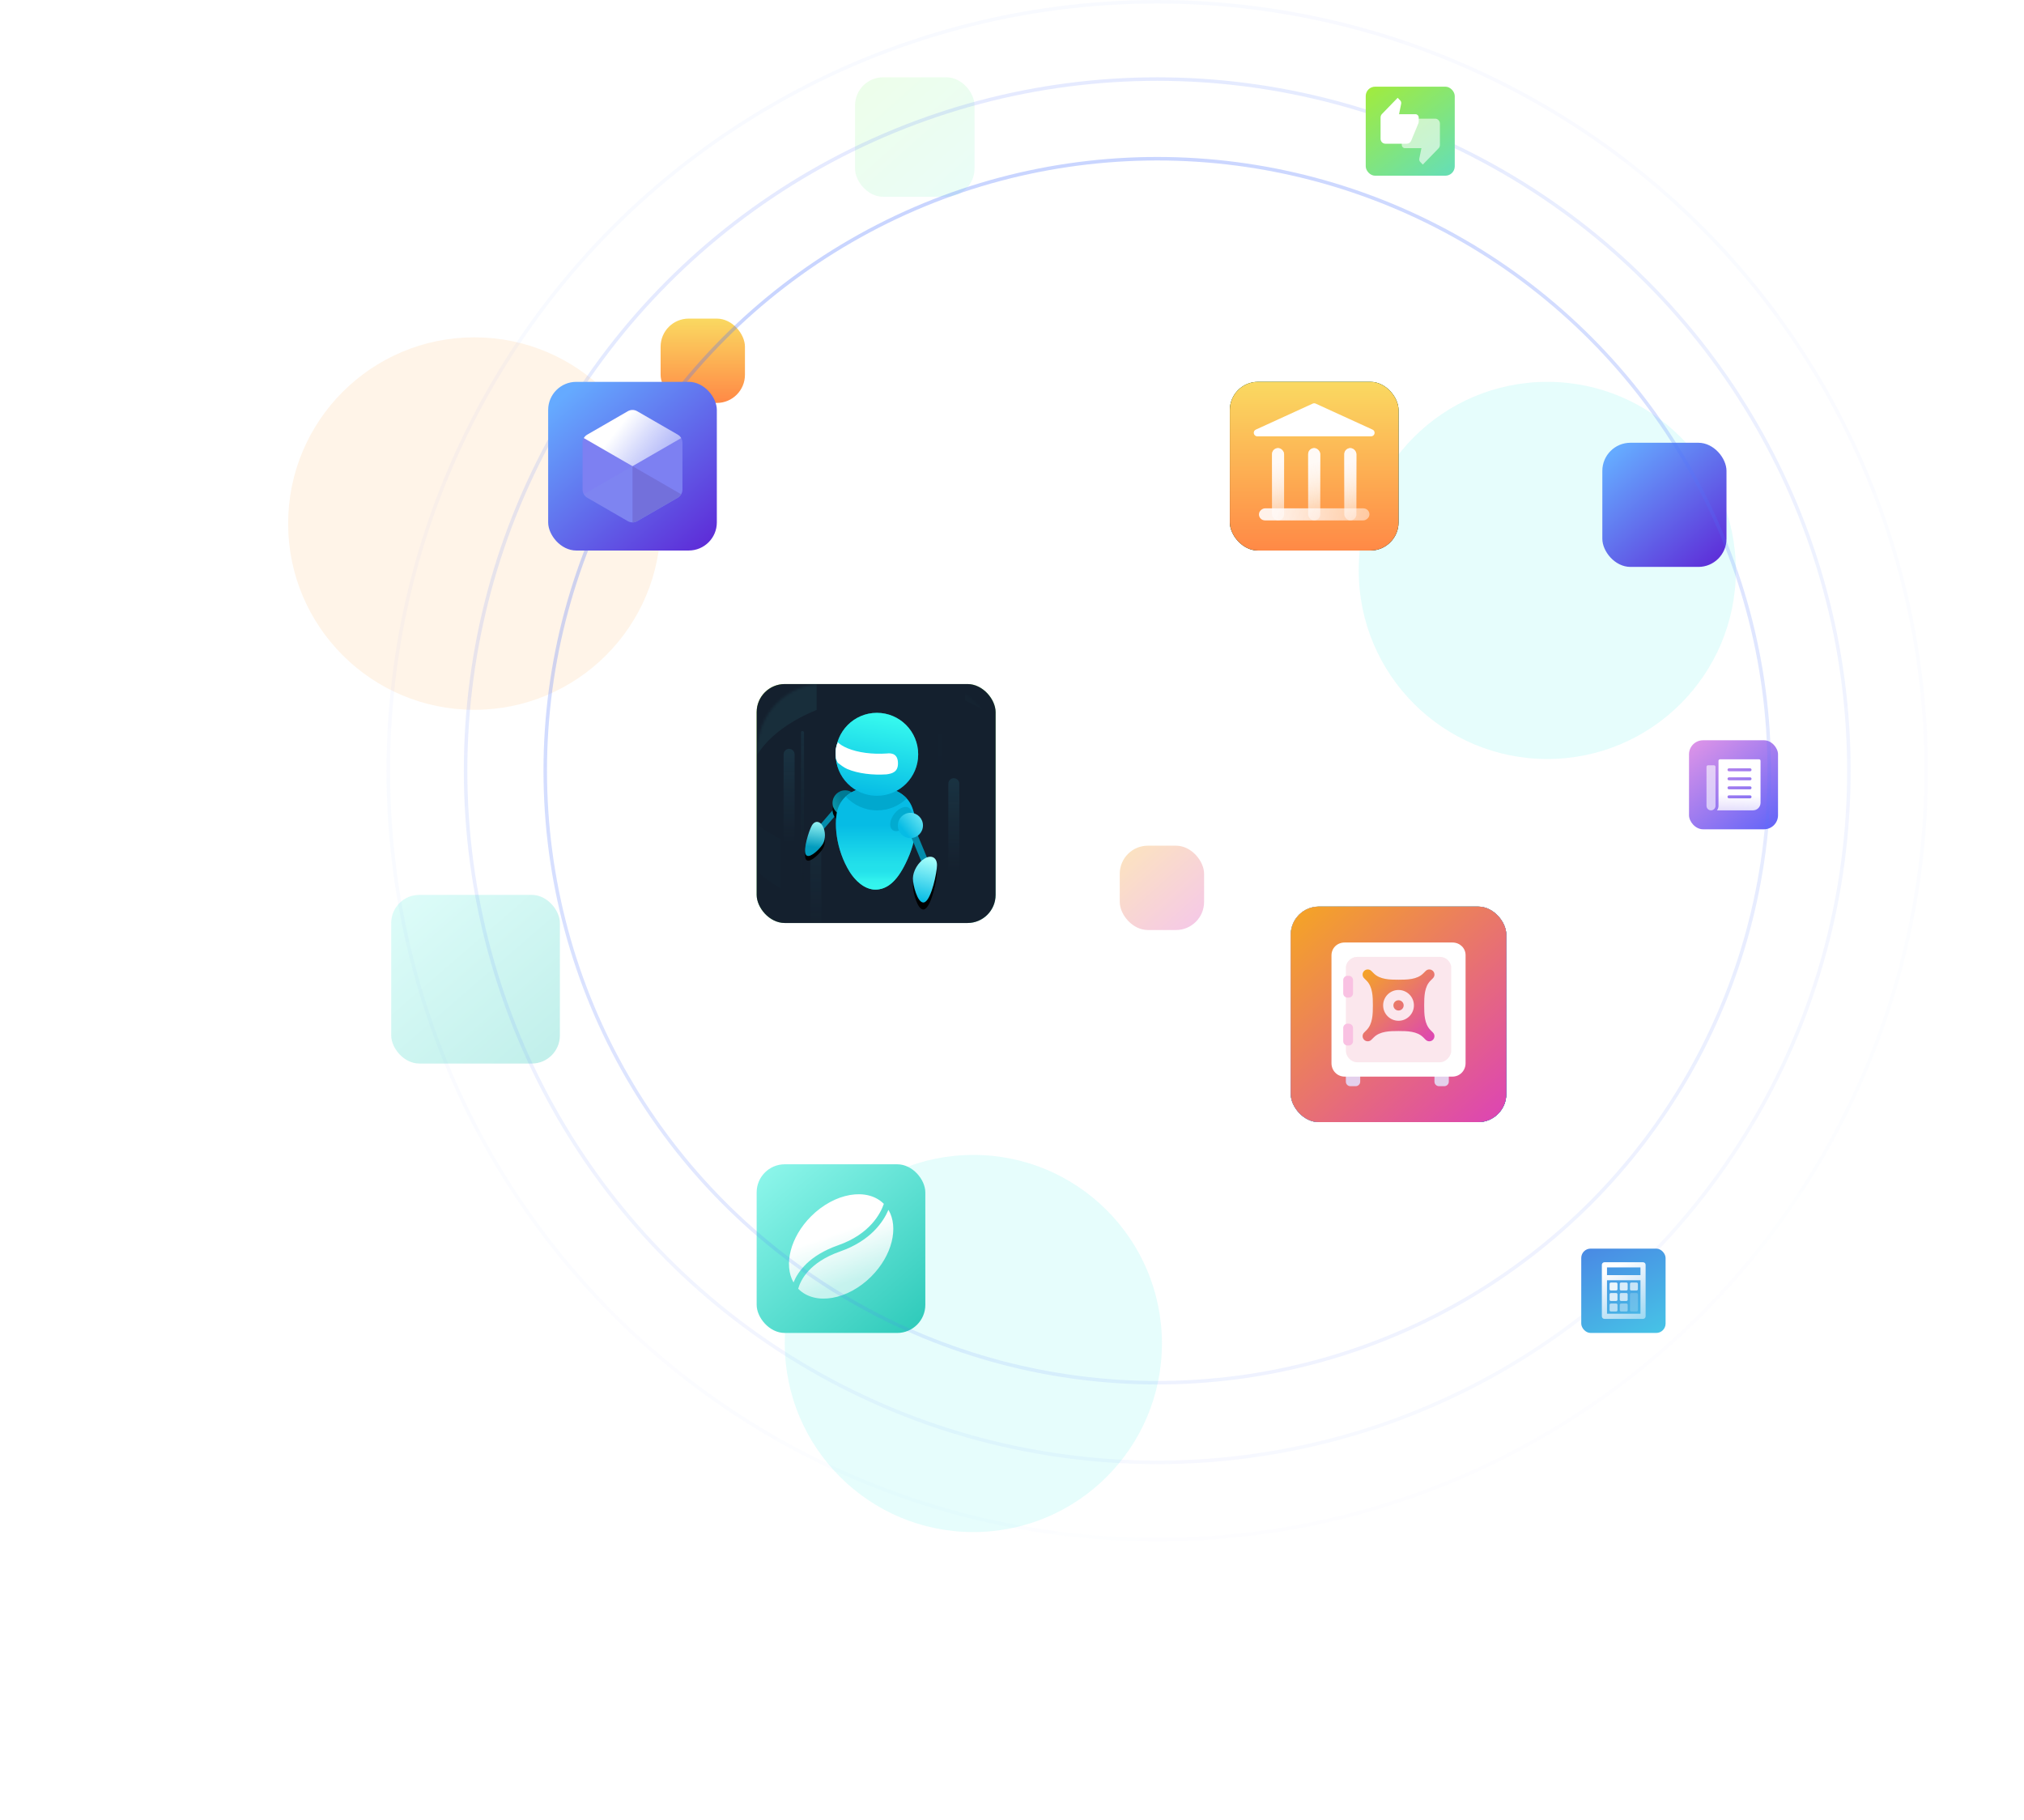 <svg width="864" height="777" viewBox="0 0 864 777" fill="none" xmlns="http://www.w3.org/2000/svg">
<g filter="url(#filter0_f)">
<path fill-rule="evenodd" clip-rule="evenodd" d="M660.5 324C704.959 324 741 287.959 741 243.5C741 199.041 704.959 163 660.5 163C616.041 163 580 199.041 580 243.5C580 287.959 616.041 324 660.5 324Z" fill="#02EEE1" fill-opacity="0.099"/>
</g>
<g filter="url(#filter1_f)">
<path fill-rule="evenodd" clip-rule="evenodd" d="M415.5 654C459.959 654 496 617.959 496 573.5C496 529.041 459.959 493 415.5 493C371.041 493 335 529.041 335 573.5C335 617.959 371.041 654 415.5 654Z" fill="#02EEE1" fill-opacity="0.099"/>
</g>
<g filter="url(#filter2_f)">
<path fill-rule="evenodd" clip-rule="evenodd" d="M202.5 303C246.407 303 282 267.407 282 223.5C282 179.593 246.407 144 202.5 144C158.593 144 123 179.593 123 223.5C123 267.407 158.593 303 202.5 303Z" fill="#FDB054" fill-opacity="0.13"/>
</g>
<rect x="551" y="387" width="92" height="92" rx="12" fill="url(#paint0_linear)"/>
<path d="M605.467 418.83C605.467 416.967 603.988 415.442 602.181 415.442H585.144L587.33 404.684C587.379 404.43 587.412 404.159 587.412 403.888C587.412 402.837 587.001 401.888 586.327 401.194L583.715 398.5L567.484 415.239C566.597 416.154 566.038 417.424 566.038 418.83V440.855C566.038 443.667 568.239 445.938 570.967 445.938H593.145C595.182 445.938 596.94 444.667 597.68 442.837L605.122 424.913C605.335 424.337 605.467 423.727 605.467 423.066V418.83Z" fill="white"/>
<path d="M587.943 447.17C587.943 449.033 589.422 450.558 591.229 450.558L608.265 450.558L606.08 461.316C606.031 461.57 605.998 461.841 605.998 462.112C605.998 463.163 606.409 464.112 607.082 464.806L609.694 467.5L625.926 450.761C626.813 449.846 627.372 448.576 627.372 447.17L627.372 425.145C627.372 422.333 625.17 420.062 622.443 420.062L600.264 420.062C598.227 420.062 596.469 421.333 595.73 423.163L588.288 441.087C588.074 441.663 587.943 442.273 587.943 442.934L587.943 447.17Z" fill="white" fill-opacity="0.6"/>
<rect x="551" y="387" width="92" height="92" rx="12" fill="#14202E"/>
<mask id="mask0" mask-type="alpha" maskUnits="userSpaceOnUse" x="551" y="387" width="92" height="92">
<path d="M617.653 387H576.511C562.625 387 551.368 398.327 551.368 412.3V453.7C551.368 467.673 562.625 479 576.511 479H617.653C631.539 479 642.796 467.673 642.796 453.7V412.3C642.796 398.327 631.539 387 617.653 387Z" fill="white"/>
</mask>
<g mask="url(#mask0)">
<path opacity="0.06" fill-rule="evenodd" clip-rule="evenodd" d="M573.783 448.212C572.614 448.212 571.666 449.166 571.666 450.341V524.908H575.901V450.341C575.901 449.166 574.953 448.212 573.783 448.212Z" fill="url(#paint1_linear)"/>
<path opacity="0.065" fill-rule="evenodd" clip-rule="evenodd" d="M574.095 379.593V396.984C571.117 398.185 568.276 399.557 565.619 401.1C559.047 404.915 554.267 409.373 551.284 414.125V396.734C554.267 391.978 559.047 387.519 565.619 383.705C568.276 382.162 571.117 380.789 574.095 379.593Z" fill="#51FFFF"/>
<path opacity="0.016" fill-rule="evenodd" clip-rule="evenodd" d="M653.052 394.816V412.207C650.327 406.391 645.027 400.897 637.153 396.33C635.287 395.247 633.33 394.25 631.3 393.332V375.936C633.33 376.854 635.287 377.851 637.153 378.935C645.027 383.506 650.327 389 653.052 394.816Z" fill="#51FFFF"/>
<path opacity="0.115" fill-rule="evenodd" clip-rule="evenodd" d="M626.909 423.251C625.74 423.251 624.792 424.205 624.792 425.38V499.948H629.027V425.38C629.027 424.205 628.079 423.251 626.909 423.251Z" fill="url(#paint2_linear)"/>
<path opacity="0.115" fill-rule="evenodd" clip-rule="evenodd" d="M563.49 411.949C562.32 411.949 561.372 412.903 561.372 414.078V488.646H565.608V414.078C565.608 412.903 564.66 411.949 563.49 411.949Z" fill="url(#paint3_linear)"/>
<path opacity="0.089" fill-rule="evenodd" clip-rule="evenodd" d="M568.646 405.087C568.324 405.087 568.065 405.348 568.065 405.671V471.339H569.227V405.671C569.227 405.348 568.966 405.087 568.646 405.087Z" fill="url(#paint4_linear)"/>
<g opacity="0.06">
<path opacity="0.06" fill-rule="evenodd" clip-rule="evenodd" d="M621.527 405.85C620.914 405.85 620.416 406.35 620.416 406.966V471.688H622.638V406.966C622.638 406.35 622.14 405.85 621.527 405.85Z" fill="url(#paint5_linear)"/>
</g>
<path fill-rule="evenodd" clip-rule="evenodd" d="M596.61 416.851C596.435 416.851 596.294 416.992 596.294 417.168V452.901H596.925V417.168C596.925 416.992 596.784 416.851 596.61 416.851Z" fill="url(#paint6_linear)"/>
<g opacity="0.03">
<path opacity="0.03" fill-rule="evenodd" clip-rule="evenodd" d="M573.849 404.414C573.528 404.414 573.268 404.676 573.268 404.998V470.666H574.43V404.998C574.43 404.676 574.17 404.414 573.849 404.414Z" fill="url(#paint7_linear)"/>
</g>
<path fill-rule="evenodd" clip-rule="evenodd" d="M581.669 433.966L574.253 442.555L575.815 443.992L583.232 435.403L581.669 433.966Z" fill="#038CAB"/>
<g opacity="0.188" filter="url(#filter3_f)">
<path fill-rule="evenodd" clip-rule="evenodd" d="M581.669 433.966L574.253 442.555L575.815 443.992L583.232 435.403L581.669 433.966Z" fill="#038CAB"/>
</g>
<g filter="url(#filter4_d)">
<path d="M580.219 432.786C580.219 435.473 582.385 437.65 585.057 437.65C587.73 437.65 589.897 435.473 589.897 432.786C589.897 430.1 587.73 427.922 585.057 427.922C582.385 427.922 580.219 430.1 580.219 432.786Z" fill="black"/>
</g>
<path d="M580.219 432.786C580.219 435.473 582.385 437.65 585.057 437.65C587.73 437.65 589.897 435.473 589.897 432.786C589.897 430.1 587.73 427.922 585.057 427.922C582.385 427.922 580.219 430.1 580.219 432.786Z" fill="url(#paint8_linear)"/>
<path fill-rule="evenodd" clip-rule="evenodd" d="M596.702 466.134C600.968 466.134 604.812 463.265 608.361 456.032C612.999 446.581 612.831 439.736 610.898 434.568C608.965 429.399 603.669 426.582 596.668 426.582C589.667 426.582 584.369 429.399 582.437 434.568C580.504 439.736 581.405 450.762 586.89 459.407C588.844 462.487 592.437 466.134 596.702 466.134Z" fill="url(#paint9_linear)"/>
<g opacity="0.46" filter="url(#filter5_f)">
<path fill-rule="evenodd" clip-rule="evenodd" d="M596.702 466.134C600.968 466.134 604.812 463.265 608.361 456.032C612.999 446.581 612.831 439.736 610.898 434.568C608.965 429.399 603.669 426.582 596.668 426.582C589.667 426.582 584.369 429.399 582.437 434.568C580.504 439.736 581.405 450.762 586.89 459.407C588.844 462.487 592.437 466.134 596.702 466.134Z" fill="url(#paint10_linear)"/>
</g>
<g opacity="0.46" filter="url(#filter6_f)">
<path fill-rule="evenodd" clip-rule="evenodd" d="M596.702 466.134C600.968 466.134 604.812 463.265 608.361 456.032C612.999 446.581 612.831 439.736 610.898 434.568C608.965 429.399 603.669 426.582 596.668 426.582C589.667 426.582 584.369 429.399 582.437 434.568C580.504 439.736 581.405 450.762 586.89 459.407C588.844 462.487 592.437 466.134 596.702 466.134Z" fill="url(#paint11_linear)"/>
</g>
<g opacity="0.502" filter="url(#filter7_f)">
<path fill-rule="evenodd" clip-rule="evenodd" d="M597.3 430.031C588.525 430.031 581.412 422.88 581.412 414.058C581.412 405.236 588.525 398.085 597.3 398.085C606.074 398.085 613.188 405.236 613.188 414.058C613.188 422.88 606.074 430.031 597.3 430.031Z" fill="url(#paint12_linear)"/>
</g>
<g filter="url(#filter8_f)">
<path fill-rule="evenodd" clip-rule="evenodd" d="M601.034 421.766C595.698 422.139 590.027 421.457 585.91 419.722C584.653 419.193 583.05 417.968 582.259 417.338C581.344 415.874 581.412 414.882 581.412 413.168C581.412 411.86 581.713 410.604 582.259 409.432C583.103 410.253 584.319 411.022 585.91 411.693C590.027 413.428 595.698 414.11 601.034 413.737C603.364 413.428 605.409 414.16 605.409 417.568C605.409 420.795 603.3 421.457 601.034 421.766Z" fill="white"/>
</g>
<path opacity="0.874" fill-rule="evenodd" clip-rule="evenodd" d="M608.778 431.07C606.138 428.144 601.876 426.582 596.668 426.582C591.922 426.582 587.963 427.881 585.301 430.326C588.305 433.592 592.614 435.64 597.405 435.64C601.819 435.64 605.824 433.899 608.778 431.07Z" fill="#00A5CA"/>
<path fill-rule="evenodd" clip-rule="evenodd" d="M613.19 414.059C613.19 422.881 606.076 430.032 597.302 430.032C588.527 430.032 581.414 422.881 581.414 414.059C581.414 405.237 588.527 398.086 597.302 398.086C606.076 398.086 613.19 405.237 613.19 414.059Z" fill="url(#paint13_linear)"/>
<path fill-rule="evenodd" clip-rule="evenodd" d="M601.036 421.767C595.7 422.14 590.029 421.458 585.912 419.723C584.655 419.193 583.052 417.968 582.261 417.339C581.346 415.875 581.414 414.883 581.414 413.168C581.414 411.861 581.715 410.605 582.261 409.433C583.105 410.253 584.321 411.023 585.912 411.694C590.029 413.429 595.7 414.11 601.036 413.738C603.366 413.429 605.411 414.16 605.411 417.568C605.411 420.795 603.302 421.458 601.036 421.767Z" fill="white"/>
<path opacity="0.739" fill-rule="evenodd" clip-rule="evenodd" d="M610.653 436.892C610.653 439.194 608.81 441.994 606.535 443.146C604.262 444.297 602.418 443.364 602.418 441.061C602.418 438.759 604.262 435.959 606.536 434.807C608.81 433.656 610.654 434.589 610.653 436.892Z" fill="#00A5CA"/>
<path fill-rule="evenodd" clip-rule="evenodd" d="M612.456 443.875L617.631 456.324L615.256 457.323L610.081 444.874L612.456 443.875Z" fill="#038CAB"/>
<path fill-rule="evenodd" clip-rule="evenodd" d="M615.036 441.445C615.036 444.132 612.869 446.309 610.198 446.309C607.525 446.309 605.359 444.132 605.359 441.445C605.359 438.758 607.525 436.581 610.198 436.581C612.869 436.581 615.036 438.758 615.036 441.445Z" fill="url(#paint14_linear)"/>
<path opacity="0.01" fill-rule="evenodd" clip-rule="evenodd" d="M560.377 446.726C559.142 446.119 557.94 445.483 556.783 444.811C554.238 443.333 551.944 441.728 549.919 440.014L549.919 457.797C552.315 460.393 555.378 462.78 559.037 464.9C559.477 465.155 559.925 465.405 560.377 465.65L560.377 446.726Z" fill="#51FFFF"/>
<g opacity="0.501" filter="url(#filter9_f)">
<path fill-rule="evenodd" clip-rule="evenodd" d="M615.799 454.575C613.525 455.92 611.681 459.192 611.681 461.881C611.68 464.344 613.224 470.57 615.23 470.576L615.237 470.576C615.42 470.575 615.608 470.522 615.798 470.409C618.072 469.064 619.916 459.7 619.916 457.01C619.916 455.101 618.989 453.998 617.638 453.999C617.084 453.999 616.46 454.184 615.799 454.575Z" fill="url(#paint15_linear)"/>
</g>
<g opacity="0.309" filter="url(#filter10_f)">
<path fill-rule="evenodd" clip-rule="evenodd" d="M576.236 441.765C577.314 443.605 577.342 446.572 576.297 448.392C575.341 450.059 571.838 453.64 570.425 452.824L570.419 452.821C570.291 452.745 570.18 452.633 570.089 452.479C569.011 450.639 571.349 443.55 572.394 441.73C573.134 440.439 574.215 440.071 575.166 440.624C575.555 440.85 575.923 441.231 576.236 441.765Z" fill="url(#paint16_linear)"/>
</g>
<g filter="url(#filter11_d)">
<path d="M615.797 454.103C613.239 455.532 611.165 459.009 611.165 461.866C611.165 464.484 612.902 471.098 615.158 471.105H615.167C615.373 471.104 615.584 471.048 615.798 470.928C618.356 469.499 620.429 459.55 620.429 456.691C620.429 454.663 619.386 453.491 617.866 453.491C617.243 453.492 616.54 453.688 615.797 454.103Z" fill="black"/>
</g>
<path d="M615.797 454.103C613.239 455.532 611.165 459.009 611.165 461.866C611.165 464.484 612.902 471.098 615.158 471.105H615.167C615.373 471.104 615.584 471.048 615.798 470.928C618.356 469.499 620.429 459.55 620.429 456.691C620.429 454.663 619.386 453.491 617.866 453.491C617.243 453.492 616.54 453.688 615.797 454.103Z" fill="url(#paint17_linear)"/>
<g opacity="0.098" filter="url(#filter12_f)">
<path fill-rule="evenodd" clip-rule="evenodd" d="M615.797 454.103C613.239 455.532 611.165 459.009 611.165 461.866C611.165 464.484 612.902 471.098 615.158 471.105H615.167C615.373 471.104 615.584 471.048 615.798 470.928C618.356 469.499 620.429 459.55 620.429 456.691C620.429 454.663 619.386 453.491 617.866 453.491C617.243 453.492 616.54 453.688 615.797 454.103Z" fill="url(#paint18_linear)"/>
</g>
<g filter="url(#filter13_d)">
<path d="M576.355 441.563C577.535 443.511 577.611 446.625 576.526 448.518C575.532 450.251 571.848 453.952 570.326 453.073L570.321 453.07C570.182 452.988 570.062 452.869 569.963 452.706C568.782 450.758 571.165 443.357 572.251 441.464C573.022 440.121 574.17 439.753 575.194 440.348C575.613 440.593 576.012 440.998 576.355 441.563Z" fill="black"/>
</g>
<path d="M576.355 441.563C577.535 443.511 577.611 446.625 576.526 448.518C575.532 450.251 571.848 453.952 570.326 453.073L570.321 453.07C570.182 452.988 570.062 452.869 569.963 452.706C568.782 450.758 571.165 443.357 572.251 441.464C573.022 440.121 574.17 439.753 575.194 440.348C575.613 440.593 576.012 440.998 576.355 441.563Z" fill="url(#paint19_linear)"/>
</g>
<rect x="551" y="387" width="92" height="92" rx="12" fill="url(#paint20_linear)"/>
<path d="M571.109 451.464C565.643 441.823 569.361 426.704 580.67 415.394C593.513 402.553 611.269 399.492 620.334 408.557C620.344 408.568 620.355 408.581 620.369 408.593C618.555 413.873 612.775 425.103 595.457 431.176C579.59 436.74 573.471 445.591 571.109 451.464ZM614.997 423.369C610.855 427.514 604.968 431.582 596.628 434.509C579.704 440.443 574.976 450.16 573.656 454.866C573.72 454.93 573.772 454.996 573.832 455.055C582.896 464.121 600.654 461.059 613.494 448.218C624.92 436.792 628.596 421.479 622.884 411.855C621.509 415.06 619.117 419.248 614.997 423.369Z" fill="url(#paint21_linear)"/>
<rect x="551" y="387" width="92" height="92" rx="12" fill="url(#paint22_linear)"/>
<path d="M623.377 406.671H583.036C582.179 406.671 581.484 407.366 581.484 408.223V454.771C581.478 456.454 580.92 458.09 579.894 459.426H617.171C621.453 459.421 624.924 455.95 624.929 451.667V408.223C624.929 407.366 624.234 406.671 623.377 406.671V406.671ZM614.067 447.012H592.345C591.488 447.012 590.793 446.318 590.793 445.461C590.793 444.604 591.488 443.909 592.345 443.909H614.067C614.924 443.909 615.619 444.604 615.619 445.461C615.619 446.318 614.924 447.012 614.067 447.012ZM614.067 437.703H592.345C591.488 437.703 590.793 437.009 590.793 436.152C590.793 435.295 591.488 434.6 592.345 434.6H614.067C614.924 434.6 615.619 435.295 615.619 436.152C615.619 437.009 614.924 437.703 614.067 437.703ZM614.067 428.393H592.345C591.488 428.393 590.793 427.699 590.793 426.842C590.793 425.985 591.488 425.29 592.345 425.29H614.067C614.924 425.29 615.619 425.985 615.619 426.842C615.619 427.699 614.924 428.393 614.067 428.393ZM614.067 419.084H592.345C591.488 419.084 590.793 418.39 590.793 417.533C590.793 416.676 591.488 415.981 592.345 415.981H614.067C614.924 415.981 615.619 416.676 615.619 417.533C615.619 418.39 614.924 419.084 614.067 419.084Z" fill="url(#paint23_linear)"/>
<path d="M576.829 412.878H570.623C569.766 412.878 569.071 413.572 569.071 414.429V454.771C569.071 457.341 571.155 459.426 573.726 459.426C576.297 459.426 578.381 457.341 578.381 454.771V414.429C578.381 413.572 577.686 412.878 576.829 412.878Z" fill="white" fill-opacity="0.6"/>
<g filter="url(#filter14_f)">
<path d="M623.4 406.714H583.666C582.822 406.714 582.138 407.407 582.138 408.261V454.647C582.132 456.325 581.582 457.955 580.571 459.286H617.287C621.506 459.281 624.924 455.822 624.928 451.554V408.261C624.928 407.407 624.244 406.714 623.4 406.714ZM614.231 446.915H592.836C591.992 446.915 591.307 446.224 591.307 445.37C591.307 444.516 591.992 443.823 592.836 443.823H614.231C615.075 443.823 615.759 444.516 615.759 445.37C615.759 446.224 615.075 446.915 614.231 446.915ZM614.231 437.638H592.836C591.992 437.638 591.307 436.946 591.307 436.092C591.307 435.238 591.992 434.546 592.836 434.546H614.231C615.075 434.546 615.759 435.238 615.759 436.092C615.759 436.946 615.075 437.638 614.231 437.638ZM614.231 428.361H592.836C591.992 428.361 591.307 427.669 591.307 426.815C591.307 425.961 591.992 425.269 592.836 425.269H614.231C615.075 425.269 615.759 425.961 615.759 426.815C615.759 427.669 615.075 428.361 614.231 428.361ZM614.231 419.084H592.836C591.992 419.084 591.307 418.392 591.307 417.538C591.307 416.684 591.992 415.991 592.836 415.991H614.231C615.075 415.991 615.759 416.684 615.759 417.538C615.759 418.392 615.075 419.084 614.231 419.084Z" fill="url(#paint24_linear)" fill-opacity="0.7"/>
</g>
<rect x="551" y="387" width="92" height="92" rx="12" fill="url(#paint25_linear)"/>
<g clip-path="url(#clip0)">
<path d="M618.467 461.724C618.467 462.747 617.649 463.667 616.525 463.667H614.276C613.253 463.667 612.333 462.849 612.333 461.724V458.453C612.333 457.431 613.151 456.511 614.276 456.511H616.525C617.547 456.511 618.467 457.329 618.467 458.453V461.724Z" fill="#E4D0EC"/>
<path d="M580.645 461.724C580.645 462.747 579.827 463.667 578.703 463.667H576.454C575.432 463.667 574.512 462.849 574.512 461.724V458.453C574.512 457.431 575.329 456.511 576.454 456.511H578.703C579.725 456.511 580.645 457.329 580.645 458.453V461.724Z" fill="#E4D0EC"/>
<path d="M625.622 453.853C625.622 457.022 623.169 459.578 620 459.578H574C570.831 459.578 568.378 457.022 568.378 453.853V407.853C568.378 404.684 570.831 402.333 574 402.333H620C623.169 402.333 625.622 404.684 625.622 407.751V453.853Z" fill="white"/>
<path d="M619.489 448.538C619.489 450.991 617.138 453.444 614.787 453.444H579.214C576.761 453.444 574.512 450.991 574.512 448.538V413.067C574.512 410.613 576.863 408.467 579.214 408.467H614.787C617.241 408.467 619.489 410.613 619.489 413.067V448.538Z" fill="#E4618B" fill-opacity="0.15"/>
<path d="M577.578 424.004C577.578 425.027 576.76 425.844 575.738 425.844H575.227C574.204 425.844 573.387 425.027 573.387 424.004V418.382C573.387 417.36 574.204 416.542 575.227 416.542H575.738C576.76 416.542 577.578 417.36 577.578 418.382V424.004Z" fill="#F9C1E2"/>
<path d="M577.578 444.449C577.578 445.471 576.76 446.289 575.738 446.289H575.227C574.204 446.289 573.387 445.471 573.387 444.449V438.827C573.387 437.804 574.204 436.987 575.227 436.987H575.738C576.76 436.987 577.578 437.804 577.578 438.827V444.449Z" fill="#F9C1E2"/>
<path d="M607.953 429.167C607.953 432.887 608.022 437.091 610.653 439.722L611.692 440.761C612.547 441.616 612.547 443.002 611.692 443.858C610.836 444.714 609.45 444.714 608.594 443.858L607.556 442.819C604.925 440.189 600.721 440.119 597 440.119C593.28 440.119 589.076 440.189 586.445 442.819L585.406 443.858C584.55 444.714 583.164 444.714 582.309 443.858C581.453 443.003 581.453 441.616 582.309 440.761L583.347 439.722C585.978 437.091 586.048 432.887 586.048 429.167C586.048 425.446 585.978 421.242 583.347 418.611L582.309 417.572C581.453 416.717 581.453 415.331 582.309 414.475C583.164 413.619 584.55 413.619 585.406 414.475L586.445 415.514C589.076 418.144 593.28 418.214 597 418.214C600.721 418.214 604.925 418.144 607.556 415.514L608.594 414.475C609.45 413.619 610.836 413.619 611.692 414.475C612.548 415.33 612.548 416.717 611.692 417.572L610.653 418.611C608.023 421.242 607.953 425.446 607.953 429.167ZM597 422.595C593.377 422.595 590.429 425.543 590.429 429.167C590.429 432.79 593.377 435.738 597 435.738C600.624 435.738 603.572 432.79 603.572 429.167C603.572 425.543 600.624 422.595 597 422.595ZM597 431.357C595.791 431.357 594.81 430.376 594.81 429.167C594.81 427.957 595.791 426.976 597 426.976C598.21 426.976 599.191 427.957 599.191 429.167C599.191 430.376 598.21 431.357 597 431.357Z" fill="url(#paint26_linear)"/>
</g>
<g opacity="0.3" filter="url(#filter15_f)">
<rect x="478" y="361" width="36" height="36" rx="12" fill="url(#paint27_linear)"/>
</g>
<g filter="url(#filter16_f)">
<rect x="282" y="136" width="36" height="36" rx="12" fill="url(#paint28_linear)"/>
</g>
<g opacity="0.1" filter="url(#filter17_f)">
<rect x="365" y="33" width="51" height="51" rx="12" fill="url(#paint29_linear)"/>
</g>
<g opacity="0.3" filter="url(#filter18_f)">
<rect x="167" y="382" width="72" height="72" rx="12" fill="url(#paint30_linear)"/>
</g>
<g filter="url(#filter19_f)">
<rect x="684" y="189" width="53" height="53" rx="12" fill="url(#paint31_linear)"/>
</g>
<rect x="323" y="292" width="102" height="102" rx="12" fill="url(#paint32_linear)"/>
<path d="M383.387 327.29C383.387 325.224 381.748 323.534 379.744 323.534H360.856L363.279 311.606C363.333 311.324 363.37 311.024 363.37 310.723C363.37 309.559 362.914 308.507 362.167 307.737L359.271 304.75L341.276 323.308C340.292 324.322 339.673 325.731 339.673 327.29V351.709C339.673 354.827 342.114 357.344 345.137 357.344H369.726C371.985 357.344 373.934 355.935 374.754 353.906L383.005 334.034C383.241 333.395 383.387 332.719 383.387 331.986V327.29Z" fill="white"/>
<path d="M363.959 358.71C363.959 360.776 365.598 362.466 367.601 362.466L386.49 362.466L384.067 374.394C384.012 374.676 383.976 374.976 383.976 375.277C383.976 376.441 384.432 377.493 385.178 378.263L388.074 381.25L406.07 362.692C407.054 361.678 407.673 360.269 407.673 358.71L407.673 334.291C407.673 331.173 405.232 328.656 402.209 328.656L377.619 328.656C375.361 328.656 373.412 330.065 372.592 332.094L364.341 351.966C364.104 352.605 363.959 353.281 363.959 354.014L363.959 358.71Z" fill="white" fill-opacity="0.6"/>
<rect x="323" y="292" width="102" height="102" rx="12" fill="#14202E"/>
<mask id="mask1" mask-type="alpha" maskUnits="userSpaceOnUse" x="323" y="292" width="102" height="102">
<path d="M396.898 292H351.283C335.888 292 323.407 304.558 323.407 320.05V365.95C323.407 381.442 335.888 394 351.283 394H396.898C412.293 394 424.774 381.442 424.774 365.95V320.05C424.774 304.558 412.293 292 396.898 292Z" fill="white"/>
</mask>
<g mask="url(#mask1)">
<path opacity="0.06" fill-rule="evenodd" clip-rule="evenodd" d="M348.26 359.865C346.963 359.865 345.912 360.923 345.912 362.226V444.898H350.608V362.226C350.608 360.923 349.557 359.865 348.26 359.865Z" fill="url(#paint33_linear)"/>
<path opacity="0.065" fill-rule="evenodd" clip-rule="evenodd" d="M348.605 283.787V303.068C345.304 304.401 342.153 305.922 339.208 307.633C331.921 311.862 326.622 316.805 323.314 322.073V302.792C326.622 297.519 331.921 292.575 339.208 288.346C342.153 286.635 345.304 285.114 348.605 283.787Z" fill="#51FFFF"/>
<path opacity="0.016" fill-rule="evenodd" clip-rule="evenodd" d="M436.145 300.666V319.947C433.124 313.498 427.248 307.407 418.518 302.344C416.449 301.143 414.279 300.038 412.028 299.02V279.733C414.279 280.751 416.449 281.856 418.518 283.058C427.248 288.126 433.124 294.217 436.145 300.666Z" fill="#51FFFF"/>
<path opacity="0.115" fill-rule="evenodd" clip-rule="evenodd" d="M407.161 332.191C405.864 332.191 404.812 333.249 404.812 334.552V417.224H409.509V334.552C409.509 333.249 408.458 332.191 407.161 332.191Z" fill="url(#paint34_linear)"/>
<path opacity="0.115" fill-rule="evenodd" clip-rule="evenodd" d="M336.848 319.661C335.551 319.661 334.5 320.718 334.5 322.022V404.694H339.196V322.022C339.196 320.718 338.145 319.661 336.848 319.661Z" fill="url(#paint35_linear)"/>
<path opacity="0.089" fill-rule="evenodd" clip-rule="evenodd" d="M342.564 312.052C342.208 312.052 341.92 312.342 341.92 312.7V385.506H343.208V312.7C343.208 312.342 342.919 312.052 342.564 312.052Z" fill="url(#paint36_linear)"/>
<g opacity="0.06">
<path opacity="0.06" fill-rule="evenodd" clip-rule="evenodd" d="M401.194 312.898C400.514 312.898 399.962 313.453 399.962 314.136V385.893H402.426V314.136C402.426 313.453 401.874 312.898 401.194 312.898Z" fill="url(#paint37_linear)"/>
</g>
<path fill-rule="evenodd" clip-rule="evenodd" d="M373.567 325.095C373.374 325.095 373.217 325.252 373.217 325.447V365.064H373.917V325.447C373.917 325.252 373.761 325.095 373.567 325.095Z" fill="url(#paint38_linear)"/>
<g opacity="0.03">
<path opacity="0.03" fill-rule="evenodd" clip-rule="evenodd" d="M348.333 311.307C347.977 311.307 347.689 311.597 347.689 311.954V384.76H348.977V311.954C348.977 311.597 348.688 311.307 348.333 311.307Z" fill="url(#paint39_linear)"/>
</g>
<path fill-rule="evenodd" clip-rule="evenodd" d="M357.002 344.071L348.78 353.593L350.512 355.186L358.735 345.664L357.002 344.071Z" fill="#038CAB"/>
<g opacity="0.188" filter="url(#filter20_f)">
<path fill-rule="evenodd" clip-rule="evenodd" d="M357.002 344.071L348.78 353.593L350.512 355.186L358.735 345.664L357.002 344.071Z" fill="#038CAB"/>
</g>
<g filter="url(#filter21_d)">
<path d="M355.396 342.763C355.396 345.741 357.797 348.156 360.76 348.156C363.722 348.156 366.125 345.741 366.125 342.763C366.125 339.784 363.722 337.37 360.76 337.37C357.797 337.37 355.396 339.784 355.396 342.763Z" fill="black"/>
</g>
<path d="M355.396 342.763C355.396 345.741 357.797 348.156 360.76 348.156C363.722 348.156 366.125 345.741 366.125 342.763C366.125 339.784 363.722 337.37 360.76 337.37C357.797 337.37 355.396 339.784 355.396 342.763Z" fill="url(#paint40_linear)"/>
<path fill-rule="evenodd" clip-rule="evenodd" d="M373.67 379.735C378.4 379.735 382.662 376.554 386.597 368.535C391.739 358.056 391.552 350.468 389.409 344.738C387.266 339.007 381.394 335.884 373.632 335.884C365.871 335.884 359.997 339.007 357.854 344.738C355.711 350.468 356.71 362.692 362.791 372.277C364.958 375.691 368.941 379.735 373.67 379.735Z" fill="url(#paint41_linear)"/>
<g opacity="0.46" filter="url(#filter22_f)">
<path fill-rule="evenodd" clip-rule="evenodd" d="M373.67 379.735C378.4 379.735 382.662 376.554 386.597 368.535C391.739 358.056 391.552 350.468 389.409 344.738C387.266 339.007 381.394 335.884 373.632 335.884C365.871 335.884 359.997 339.007 357.854 344.738C355.711 350.468 356.71 362.692 362.791 372.277C364.958 375.691 368.941 379.735 373.67 379.735Z" fill="url(#paint42_linear)"/>
</g>
<g opacity="0.46" filter="url(#filter23_f)">
<path fill-rule="evenodd" clip-rule="evenodd" d="M373.67 379.735C378.4 379.735 382.662 376.554 386.597 368.535C391.739 358.056 391.552 350.468 389.409 344.738C387.266 339.007 381.394 335.884 373.632 335.884C365.871 335.884 359.997 339.007 357.854 344.738C355.711 350.468 356.71 362.692 362.791 372.277C364.958 375.691 368.941 379.735 373.67 379.735Z" fill="url(#paint43_linear)"/>
</g>
<g opacity="0.502" filter="url(#filter24_f)">
<path fill-rule="evenodd" clip-rule="evenodd" d="M374.332 339.708C364.604 339.708 356.717 331.779 356.717 321.999C356.717 312.218 364.604 304.29 374.332 304.29C384.061 304.29 391.948 312.218 391.948 321.999C391.948 331.779 384.061 339.708 374.332 339.708Z" fill="url(#paint44_linear)"/>
</g>
<g filter="url(#filter25_f)">
<path fill-rule="evenodd" clip-rule="evenodd" d="M378.473 330.545C372.557 330.958 366.27 330.203 361.705 328.279C360.311 327.691 358.533 326.333 357.657 325.636C356.643 324.012 356.718 322.912 356.718 321.012C356.718 319.562 357.051 318.17 357.657 316.87C358.592 317.78 359.941 318.633 361.705 319.376C366.27 321.301 372.557 322.056 378.473 321.643C381.056 321.301 383.323 322.111 383.323 325.89C383.323 329.468 380.985 330.203 378.473 330.545Z" fill="white"/>
</g>
<path opacity="0.874" fill-rule="evenodd" clip-rule="evenodd" d="M387.058 340.86C384.132 337.615 379.406 335.884 373.632 335.884C368.37 335.884 363.981 337.324 361.029 340.035C364.36 343.656 369.138 345.927 374.449 345.927C379.343 345.927 383.783 343.996 387.058 340.86Z" fill="#00A5CA"/>
<path fill-rule="evenodd" clip-rule="evenodd" d="M391.95 322C391.95 331.78 384.063 339.709 374.334 339.709C364.606 339.709 356.719 331.78 356.719 322C356.719 312.219 364.606 304.291 374.334 304.291C384.063 304.291 391.95 312.219 391.95 322Z" fill="url(#paint45_linear)"/>
<path fill-rule="evenodd" clip-rule="evenodd" d="M378.475 330.546C372.559 330.959 366.271 330.203 361.707 328.279C360.313 327.692 358.535 326.334 357.659 325.636C356.645 324.013 356.719 322.913 356.719 321.012C356.719 319.563 357.053 318.171 357.659 316.871C358.594 317.781 359.943 318.634 361.707 319.377C366.271 321.301 372.559 322.057 378.475 321.644C381.058 321.301 383.325 322.112 383.325 325.891C383.325 329.468 380.987 330.203 378.475 330.546Z" fill="white"/>
<path opacity="0.739" fill-rule="evenodd" clip-rule="evenodd" d="M389.138 347.315C389.137 349.868 387.093 352.972 384.572 354.249C382.051 355.525 380.007 354.491 380.007 351.938C380.007 349.385 382.052 346.281 384.573 345.004C387.094 343.728 389.138 344.762 389.138 347.315Z" fill="#00A5CA"/>
<path fill-rule="evenodd" clip-rule="evenodd" d="M391.136 355.057L396.873 368.859L394.24 369.967L388.502 356.164L391.136 355.057Z" fill="#038CAB"/>
<path fill-rule="evenodd" clip-rule="evenodd" d="M393.996 352.363C393.996 355.341 391.594 357.756 388.632 357.756C385.669 357.756 383.268 355.341 383.268 352.363C383.268 349.384 385.669 346.97 388.632 346.97C391.594 346.97 393.996 349.384 393.996 352.363Z" fill="url(#paint46_linear)"/>
<path opacity="0.01" fill-rule="evenodd" clip-rule="evenodd" d="M333.396 358.217C332.027 357.544 330.695 356.839 329.412 356.095C326.59 354.455 324.046 352.677 321.801 350.777L321.801 370.492C324.458 373.37 327.854 376.016 331.911 378.367C332.398 378.65 332.895 378.927 333.396 379.199L333.396 358.217Z" fill="#51FFFF"/>
<g opacity="0.501" filter="url(#filter26_f)">
<path fill-rule="evenodd" clip-rule="evenodd" d="M394.842 366.919C392.321 368.411 390.276 372.038 390.276 375.02C390.276 377.751 391.988 384.653 394.211 384.66L394.22 384.66C394.423 384.659 394.63 384.6 394.841 384.475C397.363 382.984 399.407 372.602 399.407 369.619C399.407 367.504 398.379 366.281 396.881 366.281C396.267 366.281 395.575 366.486 394.842 366.919Z" fill="url(#paint47_linear)"/>
</g>
<g opacity="0.309" filter="url(#filter27_f)">
<path fill-rule="evenodd" clip-rule="evenodd" d="M350.98 352.718C352.175 354.757 352.205 358.047 351.047 360.065C349.987 361.913 346.103 365.883 344.536 364.978L344.53 364.975C344.388 364.891 344.265 364.767 344.165 364.596C342.969 362.556 345.561 354.697 346.719 352.678C347.541 351.247 348.739 350.84 349.793 351.452C350.225 351.703 350.632 352.125 350.98 352.718Z" fill="url(#paint48_linear)"/>
</g>
<g filter="url(#filter28_d)">
<path d="M394.841 366.397C392.004 367.982 389.705 371.836 389.705 375.004C389.705 377.906 391.631 385.239 394.132 385.246H394.142C394.37 385.246 394.604 385.183 394.841 385.051C397.678 383.466 399.976 372.436 399.976 369.266C399.976 367.018 398.82 365.719 397.134 365.719C396.444 365.719 395.665 365.937 394.841 366.397Z" fill="black"/>
</g>
<path d="M394.841 366.397C392.004 367.982 389.705 371.836 389.705 375.004C389.705 377.906 391.631 385.239 394.132 385.246H394.142C394.37 385.246 394.604 385.183 394.841 385.051C397.678 383.466 399.976 372.436 399.976 369.266C399.976 367.018 398.82 365.719 397.134 365.719C396.444 365.719 395.665 365.937 394.841 366.397Z" fill="url(#paint49_linear)"/>
<g opacity="0.098" filter="url(#filter29_f)">
<path fill-rule="evenodd" clip-rule="evenodd" d="M394.841 366.397C392.004 367.982 389.705 371.836 389.705 375.004C389.705 377.906 391.631 385.239 394.132 385.246H394.142C394.37 385.246 394.604 385.183 394.841 385.051C397.678 383.466 399.976 372.436 399.976 369.266C399.976 367.018 398.82 365.719 397.134 365.719C396.444 365.719 395.665 365.937 394.841 366.397Z" fill="url(#paint50_linear)"/>
</g>
<g filter="url(#filter30_d)">
<path d="M351.111 352.494C352.419 354.654 352.504 358.106 351.3 360.204C350.198 362.126 346.115 366.229 344.427 365.254L344.421 365.251C344.267 365.161 344.134 365.028 344.024 364.847C342.715 362.688 345.357 354.483 346.561 352.384C347.415 350.895 348.688 350.487 349.823 351.147C350.288 351.417 350.73 351.867 351.111 352.494Z" fill="black"/>
</g>
<path d="M351.111 352.494C352.419 354.654 352.504 358.106 351.3 360.204C350.198 362.126 346.115 366.229 344.427 365.254L344.421 365.251C344.267 365.161 344.134 365.028 344.024 364.847C342.715 362.688 345.357 354.483 346.561 352.384C347.415 350.895 348.688 350.487 349.823 351.147C350.288 351.417 350.73 351.867 351.111 352.494Z" fill="url(#paint51_linear)"/>
</g>
<rect x="525" y="163" width="72" height="72" rx="12" fill="url(#paint52_linear)"/>
<path d="M567.626 187.911C567.626 186.452 566.469 185.259 565.055 185.259H551.722L553.432 176.84C553.47 176.641 553.496 176.429 553.496 176.216C553.496 175.394 553.175 174.652 552.648 174.108L550.603 172L537.901 185.1C537.206 185.816 536.769 186.81 536.769 187.911V205.147C536.769 207.348 538.492 209.125 540.626 209.125H557.983C559.578 209.125 560.953 208.131 561.532 206.699L567.356 192.671C567.523 192.22 567.626 191.743 567.626 191.225V187.911Z" fill="white"/>
<path d="M553.912 210.089C553.912 211.548 555.069 212.741 556.483 212.741L569.816 212.741L568.106 221.16C568.068 221.359 568.042 221.571 568.042 221.784C568.042 222.606 568.363 223.348 568.891 223.892L570.935 226L583.638 212.9C584.332 212.184 584.769 211.19 584.769 210.089L584.769 192.853C584.769 190.652 583.046 188.875 580.912 188.875L563.555 188.875C561.96 188.875 560.585 189.869 560.006 191.301L554.182 205.329C554.015 205.78 553.912 206.257 553.912 206.775L553.912 210.089Z" fill="white" fill-opacity="0.6"/>
<rect x="525" y="163" width="72" height="72" rx="12" fill="#14202E"/>
<mask id="mask2" mask-type="alpha" maskUnits="userSpaceOnUse" x="525" y="163" width="72" height="72">
<path d="M577.163 163H544.965C534.097 163 525.288 171.865 525.288 182.8V215.2C525.288 226.135 534.097 235 544.965 235H577.163C588.031 235 596.84 226.135 596.84 215.2V182.8C596.84 171.865 588.031 163 577.163 163Z" fill="white"/>
</mask>
<g mask="url(#mask2)">
<path opacity="0.06" fill-rule="evenodd" clip-rule="evenodd" d="M542.831 210.905C541.915 210.905 541.173 211.651 541.173 212.571V270.928H544.488V212.571C544.488 211.651 543.746 210.905 542.831 210.905Z" fill="url(#paint53_linear)"/>
<path opacity="0.065" fill-rule="evenodd" clip-rule="evenodd" d="M543.074 157.203V170.813C540.744 171.753 538.52 172.827 536.441 174.035C531.298 177.02 527.557 180.509 525.222 184.228V170.618C527.557 166.896 531.298 163.406 536.441 160.421C538.52 159.213 540.744 158.139 543.074 157.203Z" fill="#51FFFF"/>
<path opacity="0.016" fill-rule="evenodd" clip-rule="evenodd" d="M604.868 169.117V182.727C602.735 178.175 598.587 173.876 592.424 170.302C590.964 169.454 589.432 168.674 587.844 167.955V154.341C589.432 155.06 590.964 155.84 592.424 156.688C598.587 160.265 602.735 164.565 604.868 169.117Z" fill="#51FFFF"/>
<path opacity="0.115" fill-rule="evenodd" clip-rule="evenodd" d="M584.408 191.37C583.492 191.37 582.75 192.117 582.75 193.037V251.394H586.065V193.037C586.065 192.117 585.323 191.37 584.408 191.37Z" fill="url(#paint54_linear)"/>
<path opacity="0.115" fill-rule="evenodd" clip-rule="evenodd" d="M534.775 182.525C533.86 182.525 533.118 183.272 533.118 184.192V242.549H536.433V184.192C536.433 183.272 535.691 182.525 534.775 182.525Z" fill="url(#paint55_linear)"/>
<path opacity="0.089" fill-rule="evenodd" clip-rule="evenodd" d="M538.81 177.155C538.559 177.155 538.355 177.359 538.355 177.612V229.004H539.265V177.612C539.265 177.359 539.061 177.155 538.81 177.155Z" fill="url(#paint56_linear)"/>
<g opacity="0.06">
<path opacity="0.06" fill-rule="evenodd" clip-rule="evenodd" d="M580.196 177.752C579.716 177.752 579.326 178.143 579.326 178.626V229.278H581.065V178.626C581.065 178.143 580.676 177.752 580.196 177.752Z" fill="url(#paint57_linear)"/>
</g>
<path fill-rule="evenodd" clip-rule="evenodd" d="M560.695 186.361C560.558 186.361 560.448 186.472 560.448 186.61V214.574H560.942V186.61C560.942 186.472 560.831 186.361 560.695 186.361Z" fill="url(#paint58_linear)"/>
<g opacity="0.03">
<path opacity="0.03" fill-rule="evenodd" clip-rule="evenodd" d="M542.882 176.629C542.631 176.629 542.428 176.833 542.428 177.086V228.478H543.337V177.086C543.337 176.833 543.133 176.629 542.882 176.629Z" fill="url(#paint59_linear)"/>
</g>
<path fill-rule="evenodd" clip-rule="evenodd" d="M549.002 199.756L543.198 206.478L544.421 207.602L550.225 200.88L549.002 199.756Z" fill="#038CAB"/>
<g opacity="0.188" filter="url(#filter31_f)">
<path fill-rule="evenodd" clip-rule="evenodd" d="M549.002 199.756L543.198 206.478L544.421 207.602L550.225 200.88L549.002 199.756Z" fill="#038CAB"/>
</g>
<g filter="url(#filter32_d)">
<path d="M547.868 198.833C547.868 200.935 549.563 202.639 551.654 202.639C553.745 202.639 555.441 200.935 555.441 198.833C555.441 196.73 553.745 195.026 551.654 195.026C549.563 195.026 547.868 196.73 547.868 198.833Z" fill="black"/>
</g>
<path d="M547.868 198.833C547.868 200.935 549.563 202.639 551.654 202.639C553.745 202.639 555.441 200.935 555.441 198.833C555.441 196.73 553.745 195.026 551.654 195.026C549.563 195.026 547.868 196.73 547.868 198.833Z" fill="url(#paint60_linear)"/>
<path fill-rule="evenodd" clip-rule="evenodd" d="M560.768 224.931C564.106 224.931 567.114 222.686 569.892 217.025C573.521 209.628 573.39 204.272 571.877 200.227C570.365 196.182 566.219 193.977 560.741 193.977C555.262 193.977 551.116 196.182 549.603 200.227C548.09 204.272 548.796 212.901 553.088 219.666C554.618 222.077 557.429 224.931 560.768 224.931Z" fill="url(#paint61_linear)"/>
<g opacity="0.46" filter="url(#filter33_f)">
<path fill-rule="evenodd" clip-rule="evenodd" d="M560.768 224.931C564.106 224.931 567.114 222.686 569.892 217.025C573.522 209.628 573.39 204.272 571.877 200.227C570.365 196.182 566.219 193.977 560.741 193.977C555.262 193.977 551.116 196.182 549.603 200.227C548.09 204.272 548.796 212.901 553.088 219.666C554.618 222.077 557.429 224.931 560.768 224.931Z" fill="url(#paint62_linear)"/>
</g>
<g opacity="0.46" filter="url(#filter34_f)">
<path fill-rule="evenodd" clip-rule="evenodd" d="M560.768 224.931C564.106 224.931 567.114 222.686 569.892 217.025C573.522 209.628 573.39 204.272 571.877 200.227C570.365 196.182 566.219 193.977 560.741 193.977C555.262 193.977 551.116 196.182 549.603 200.227C548.09 204.272 548.796 212.901 553.088 219.666C554.618 222.077 557.429 224.931 560.768 224.931Z" fill="url(#paint63_linear)"/>
</g>
<g opacity="0.502" filter="url(#filter35_f)">
<path fill-rule="evenodd" clip-rule="evenodd" d="M561.235 196.677C554.368 196.677 548.801 191.08 548.801 184.176C548.801 177.272 554.368 171.675 561.235 171.675C568.102 171.675 573.67 177.272 573.67 184.176C573.67 191.08 568.102 196.677 561.235 196.677Z" fill="url(#paint64_linear)"/>
</g>
<g filter="url(#filter36_f)">
<path fill-rule="evenodd" clip-rule="evenodd" d="M564.157 190.208C559.981 190.5 555.543 189.967 552.321 188.609C551.337 188.194 550.082 187.235 549.464 186.743C548.748 185.597 548.801 184.821 548.801 183.479C548.801 182.456 549.036 181.473 549.464 180.555C550.124 181.198 551.076 181.8 552.321 182.325C555.543 183.683 559.981 184.216 564.157 183.925C565.981 183.683 567.581 184.255 567.581 186.922C567.581 189.448 565.931 189.967 564.157 190.208Z" fill="white"/>
</g>
<path opacity="0.874" fill-rule="evenodd" clip-rule="evenodd" d="M570.218 197.49C568.152 195.199 564.816 193.977 560.741 193.977C557.026 193.977 553.927 194.993 551.844 196.907C554.195 199.463 557.568 201.066 561.317 201.066C564.772 201.066 567.906 199.704 570.218 197.49Z" fill="#00A5CA"/>
<path fill-rule="evenodd" clip-rule="evenodd" d="M573.671 184.177C573.671 191.08 568.104 196.677 561.236 196.677C554.369 196.677 548.802 191.08 548.802 184.177C548.802 177.272 554.369 171.676 561.236 171.676C568.104 171.676 573.671 177.272 573.671 184.177Z" fill="url(#paint65_linear)"/>
<path fill-rule="evenodd" clip-rule="evenodd" d="M564.159 190.209C559.983 190.5 555.545 189.967 552.323 188.609C551.339 188.195 550.084 187.236 549.465 186.743C548.749 185.597 548.802 184.821 548.802 183.479C548.802 182.456 549.038 181.473 549.465 180.556C550.125 181.198 551.077 181.8 552.323 182.325C555.545 183.683 559.983 184.217 564.159 183.925C565.982 183.683 567.582 184.256 567.582 186.923C567.582 189.448 565.932 189.967 564.159 190.209Z" fill="white"/>
<path opacity="0.739" fill-rule="evenodd" clip-rule="evenodd" d="M571.685 202.046C571.685 203.848 570.242 206.039 568.463 206.94C566.683 207.841 565.24 207.111 565.24 205.309C565.24 203.507 566.684 201.316 568.463 200.414C570.243 199.514 571.686 200.244 571.685 202.046Z" fill="#00A5CA"/>
<path fill-rule="evenodd" clip-rule="evenodd" d="M573.096 207.511L577.146 217.253L575.287 218.035L571.237 208.292L573.096 207.511Z" fill="#038CAB"/>
<path fill-rule="evenodd" clip-rule="evenodd" d="M575.115 205.609C575.115 207.712 573.419 209.416 571.329 209.416C569.237 209.416 567.542 207.712 567.542 205.609C567.542 203.506 569.237 201.802 571.329 201.802C573.419 201.802 575.115 203.506 575.115 205.609Z" fill="url(#paint66_linear)"/>
<path opacity="0.01" fill-rule="evenodd" clip-rule="evenodd" d="M532.338 209.742C531.372 209.267 530.432 208.769 529.526 208.243C527.534 207.086 525.739 205.831 524.154 204.49L524.154 218.406C526.029 220.438 528.426 222.306 531.29 223.965C531.634 224.165 531.984 224.36 532.338 224.552L532.338 209.742Z" fill="#51FFFF"/>
<g opacity="0.501" filter="url(#filter37_f)">
<path fill-rule="evenodd" clip-rule="evenodd" d="M575.712 215.884C573.932 216.937 572.489 219.498 572.489 221.603C572.489 223.53 573.697 228.402 575.267 228.407L575.273 228.407C575.416 228.406 575.563 228.365 575.711 228.277C577.491 227.224 578.934 219.896 578.934 217.79C578.935 216.297 578.209 215.434 577.151 215.434C576.718 215.434 576.229 215.579 575.712 215.884Z" fill="url(#paint67_linear)"/>
</g>
<g opacity="0.309" filter="url(#filter38_f)">
<path fill-rule="evenodd" clip-rule="evenodd" d="M544.75 205.86C545.594 207.3 545.615 209.622 544.798 211.046C544.05 212.35 541.308 215.153 540.202 214.514L540.198 214.512C540.097 214.453 540.01 214.365 539.94 214.244C539.096 212.805 540.926 207.257 541.743 205.832C542.323 204.821 543.169 204.534 543.913 204.966C544.217 205.144 544.505 205.441 544.75 205.86Z" fill="url(#paint68_linear)"/>
</g>
<g filter="url(#filter39_d)">
<path d="M575.711 215.515C573.709 216.634 572.086 219.355 572.086 221.591C572.086 223.639 573.446 228.816 575.211 228.821H575.218C575.379 228.82 575.544 228.776 575.711 228.683C577.714 227.565 579.336 219.778 579.336 217.541C579.336 215.954 578.52 215.037 577.33 215.037C576.843 215.037 576.293 215.191 575.711 215.515Z" fill="black"/>
</g>
<path d="M575.711 215.515C573.709 216.634 572.086 219.355 572.086 221.591C572.086 223.639 573.446 228.816 575.211 228.821H575.218C575.379 228.82 575.544 228.776 575.711 228.683C577.714 227.565 579.336 219.778 579.336 217.541C579.336 215.954 578.52 215.037 577.33 215.037C576.843 215.037 576.293 215.191 575.711 215.515Z" fill="url(#paint69_linear)"/>
<g opacity="0.098" filter="url(#filter40_f)">
<path fill-rule="evenodd" clip-rule="evenodd" d="M575.711 215.515C573.709 216.634 572.086 219.355 572.086 221.591C572.086 223.639 573.446 228.816 575.211 228.821H575.218C575.379 228.82 575.544 228.776 575.711 228.683C577.714 227.565 579.336 219.778 579.336 217.541C579.336 215.954 578.52 215.037 577.33 215.037C576.843 215.037 576.293 215.191 575.711 215.515Z" fill="url(#paint70_linear)"/>
</g>
<g filter="url(#filter41_d)">
<path d="M544.843 205.702C545.767 207.226 545.826 209.663 544.977 211.144C544.199 212.501 541.316 215.397 540.125 214.709L540.121 214.706C540.012 214.643 539.918 214.549 539.841 214.422C538.917 212.897 540.782 207.106 541.632 205.624C542.234 204.573 543.133 204.285 543.934 204.751C544.262 204.942 544.574 205.259 544.843 205.702Z" fill="black"/>
</g>
<path d="M544.843 205.702C545.767 207.226 545.826 209.663 544.977 211.144C544.199 212.501 541.316 215.397 540.125 214.709L540.121 214.706C540.012 214.643 539.918 214.549 539.841 214.422C538.917 212.897 540.782 207.106 541.632 205.624C542.234 204.573 543.133 204.285 543.934 204.751C544.262 204.942 544.574 205.259 544.843 205.702Z" fill="url(#paint71_linear)"/>
</g>
<rect x="525" y="163" width="72" height="72" rx="12" fill="url(#paint72_linear)"/>
<path d="M560.376 172.285C560.772 172.104 561.228 172.104 561.624 172.285L585.91 183.386C587.376 184.056 586.898 186.25 585.287 186.25H536.713C535.102 186.25 534.624 184.056 536.09 183.386L560.376 172.285Z" fill="white"/>
<rect x="543" y="191.286" width="5.143" height="30.857" rx="2.571" fill="url(#paint73_linear)" fill-opacity="0.8"/>
<rect x="543" y="191.286" width="5.143" height="30.857" rx="2.571" fill="url(#paint74_linear)" fill-opacity="0.8"/>
<rect x="558.429" y="191.286" width="5.143" height="30.857" rx="2.571" fill="url(#paint75_linear)" fill-opacity="0.8"/>
<rect x="558.429" y="191.286" width="5.143" height="30.857" rx="2.571" fill="url(#paint76_linear)" fill-opacity="0.8"/>
<rect x="573.857" y="191.286" width="5.143" height="30.857" rx="2.571" fill="url(#paint77_linear)" fill-opacity="0.8"/>
<rect x="573.857" y="191.286" width="5.143" height="30.857" rx="2.571" fill="url(#paint78_linear)" fill-opacity="0.8"/>
<rect x="537.414" y="222.143" width="5.143" height="47.172" rx="2.571" transform="rotate(-90 537.414 222.143)" fill="url(#paint79_linear)" fill-opacity="0.9"/>
<rect x="323" y="497" width="72" height="72" rx="12" fill="url(#paint80_linear)"/>
<path d="M338.737 547.45C334.46 539.905 337.37 528.073 346.22 519.222C356.271 509.172 370.167 506.777 377.262 513.871C377.269 513.88 377.278 513.89 377.289 513.899C375.869 518.031 371.346 526.82 357.792 531.572C345.375 535.927 340.586 542.854 338.737 547.45ZM373.084 525.463C369.843 528.707 365.236 531.891 358.709 534.181C345.464 538.825 341.764 546.43 340.731 550.112C340.781 550.162 340.821 550.215 340.868 550.261C347.962 557.355 361.86 554.959 371.909 544.91C380.851 535.968 383.727 523.984 379.257 516.451C378.181 518.96 376.309 522.237 373.084 525.463Z" fill="url(#paint81_linear)"/>
<rect x="721" y="316" width="38" height="38" rx="6" fill="url(#paint82_linear)"/>
<path d="M750.895 324.125H734.232C733.878 324.125 733.591 324.412 733.591 324.766V343.992C733.589 344.688 733.358 345.363 732.934 345.915H748.331C750.1 345.913 751.534 344.48 751.536 342.71V324.766C751.536 324.412 751.248 324.125 750.895 324.125V324.125ZM747.049 340.788H738.077C737.723 340.788 737.436 340.501 737.436 340.147C737.436 339.793 737.723 339.506 738.077 339.506H747.049C747.403 339.506 747.69 339.793 747.69 340.147C747.69 340.501 747.403 340.788 747.049 340.788ZM747.049 336.943H738.077C737.723 336.943 737.436 336.656 737.436 336.302C737.436 335.948 737.723 335.661 738.077 335.661H747.049C747.403 335.661 747.69 335.948 747.69 336.302C747.69 336.656 747.403 336.943 747.049 336.943ZM747.049 333.097H738.077C737.723 333.097 737.436 332.811 737.436 332.457C737.436 332.103 737.723 331.816 738.077 331.816H747.049C747.403 331.816 747.69 332.103 747.69 332.457C747.69 332.811 747.403 333.097 747.049 333.097ZM747.049 329.252H738.077C737.723 329.252 737.436 328.965 737.436 328.611C737.436 328.258 737.723 327.97 738.077 327.97H747.049C747.403 327.97 747.69 328.258 747.69 328.611C747.69 328.965 747.403 329.252 747.049 329.252Z" fill="url(#paint83_linear)"/>
<path d="M731.669 326.689H729.105C728.751 326.689 728.464 326.976 728.464 327.33V343.993C728.464 345.054 729.325 345.915 730.387 345.915C731.449 345.915 732.31 345.054 732.31 343.993V327.33C732.31 326.976 732.023 326.689 731.669 326.689Z" fill="white" fill-opacity="0.6"/>
<circle opacity="0.3" cx="494" cy="329" r="261.25" stroke="url(#paint84_linear)" stroke-width="1.5"/>
<circle opacity="0.15" cx="494" cy="329" r="295.25" stroke="url(#paint85_linear)" stroke-width="1.5"/>
<circle opacity="0.04" cx="494" cy="329" r="328.25" stroke="url(#paint86_linear)" stroke-width="1.5"/>
<rect x="234" y="163" width="72" height="72" rx="12" fill="url(#paint87_linear)"/>
<path d="M291.317 209.015V188.985C291.317 187.567 290.56 186.256 289.332 185.547L271.985 175.532C270.757 174.823 269.243 174.823 268.015 175.532L250.669 185.547C249.44 186.256 248.684 187.567 248.684 188.985V209.015C248.684 210.433 249.44 211.744 250.669 212.453L268.015 222.468C269.243 223.178 270.757 223.178 271.985 222.468L289.331 212.453C290.56 211.744 291.317 210.433 291.317 209.015Z" fill="#7D80F2"/>
<path d="M289.332 212.453C289.948 212.097 290.445 211.59 290.788 210.993L270 198.991V223C270.685 223 271.371 222.823 271.985 222.468L289.332 212.453Z" fill="#7370DB"/>
<path d="M270 199L290.785 187C290.442 186.406 289.946 185.902 289.332 185.547L271.985 175.532C270.757 174.823 269.243 174.823 268.015 175.532L250.668 185.547C250.054 185.902 249.558 186.406 249.215 187L270 199Z" fill="url(#paint88_linear)"/>
<path d="M250.668 212.453C250.052 212.097 249.554 211.59 249.211 210.994L270 198.991V223C269.314 223 268.629 222.823 268.015 222.468L250.668 212.453Z" fill="#8BB3EA" fill-opacity="0.1"/>
<rect x="583" y="37" width="38" height="38" rx="4" fill="url(#paint89_linear)"/>
<path d="M605.619 50.147C605.619 49.378 605.008 48.748 604.262 48.748H597.225L598.127 44.304C598.148 44.199 598.161 44.087 598.161 43.975C598.161 43.541 597.992 43.15 597.713 42.863L596.634 41.75L589.93 48.664C589.564 49.042 589.333 49.566 589.333 50.147V59.244C589.333 60.406 590.242 61.344 591.369 61.344H600.529C601.371 61.344 602.097 60.819 602.402 60.063L605.476 52.66C605.564 52.422 605.619 52.17 605.619 51.897V50.147Z" fill="white"/>
<path d="M598.381 61.853C598.381 62.622 598.992 63.252 599.738 63.252L606.775 63.252L605.873 67.696C605.852 67.801 605.839 67.913 605.839 68.025C605.839 68.459 606.008 68.85 606.287 69.137L607.366 70.25L614.07 63.336C614.436 62.958 614.667 62.434 614.667 61.853L614.667 52.756C614.667 51.594 613.758 50.656 612.631 50.656L603.471 50.656C602.629 50.656 601.903 51.181 601.598 51.937L598.524 59.34C598.436 59.578 598.381 59.83 598.381 60.103L598.381 61.853Z" fill="white" fill-opacity="0.6"/>
<g filter="url(#filter42_f)">
<rect x="675" y="533" width="36" height="36" rx="4" fill="url(#paint90_linear)"/>
</g>
<g filter="url(#filter43_f)">
<path d="M701.379 538.823H684.895C684.288 538.823 683.796 539.316 683.796 539.922V561.901C683.796 562.508 684.288 563 684.895 563H701.379C701.986 563 702.478 562.508 702.478 561.901V539.922C702.478 539.316 701.986 538.823 701.379 538.823ZM700.28 541.021V544.317H685.993V541.021H700.28ZM685.993 560.802V546.515H700.28V560.801H685.993V560.802Z" fill="url(#paint91_linear)"/>
<path d="M689.923 547.487H687.642C687.338 547.487 687.092 547.734 687.092 548.037V550.32C687.092 550.623 687.339 550.869 687.642 550.869H689.923C690.226 550.869 690.472 550.622 690.472 550.32V548.037C690.473 547.733 690.228 547.487 689.923 547.487Z" fill="white" fill-opacity="0.9"/>
<path d="M694.276 547.487H691.996C691.692 547.487 691.446 547.734 691.446 548.037V550.32C691.446 550.623 691.692 550.869 691.996 550.869H694.276C694.58 550.869 694.826 550.622 694.826 550.32V548.037C694.826 547.733 694.58 547.487 694.276 547.487Z" fill="white" fill-opacity="0.8"/>
<path d="M698.631 547.487H696.35C696.046 547.487 695.801 547.734 695.801 548.037V550.32C695.801 550.623 696.047 550.869 696.35 550.869H698.631C698.934 550.869 699.18 550.622 699.18 550.32V548.037C699.18 547.733 698.934 547.487 698.631 547.487Z" fill="white" fill-opacity="0.7"/>
<path d="M689.923 551.968H687.642C687.338 551.968 687.092 552.214 687.092 552.517V554.8C687.092 555.103 687.339 555.349 687.642 555.349H689.923C690.226 555.349 690.472 555.103 690.472 554.8V552.517C690.473 552.213 690.228 551.968 689.923 551.968Z" fill="white" fill-opacity="0.8"/>
<path d="M694.276 551.968H691.996C691.692 551.968 691.446 552.214 691.446 552.517V554.8C691.446 555.103 691.692 555.349 691.996 555.349H694.276C694.58 555.349 694.826 555.103 694.826 554.8V552.517C694.826 552.213 694.58 551.968 694.276 551.968Z" fill="white" fill-opacity="0.7"/>
<path d="M689.923 556.449H687.642C687.338 556.449 687.092 556.695 687.092 556.998V559.28C687.092 559.585 687.339 559.83 687.642 559.83H689.923C690.226 559.83 690.472 559.583 690.472 559.28V556.998C690.473 556.694 690.228 556.449 689.923 556.449Z" fill="white" fill-opacity="0.6"/>
<path d="M694.276 556.449H691.996C691.692 556.449 691.446 556.695 691.446 556.998V559.28C691.446 559.585 691.692 559.83 691.996 559.83H694.276C694.58 559.83 694.826 559.583 694.826 559.28V556.998C694.826 556.694 694.58 556.449 694.276 556.449Z" fill="white" fill-opacity="0.4"/>
<path d="M698.631 551.968H696.35C696.046 551.968 695.801 552.214 695.801 552.517V559.28C695.801 559.585 696.047 559.83 696.35 559.83H698.631C698.934 559.83 699.18 559.583 699.18 559.28V552.517C699.18 552.213 698.934 551.968 698.631 551.968Z" fill="white" fill-opacity="0.2"/>
</g>
<defs>
<filter id="filter0_f" x="457.677" y="40.677" width="405.645" height="405.645" filterUnits="userSpaceOnUse" color-interpolation-filters="sRGB">
<feFlood flood-opacity="0" result="BackgroundImageFix"/>
<feBlend mode="normal" in="SourceGraphic" in2="BackgroundImageFix" result="shape"/>
<feGaussianBlur stdDeviation="61.161" result="effect1_foregroundBlur"/>
</filter>
<filter id="filter1_f" x="212.677" y="370.677" width="405.645" height="405.645" filterUnits="userSpaceOnUse" color-interpolation-filters="sRGB">
<feFlood flood-opacity="0" result="BackgroundImageFix"/>
<feBlend mode="normal" in="SourceGraphic" in2="BackgroundImageFix" result="shape"/>
<feGaussianBlur stdDeviation="61.161" result="effect1_foregroundBlur"/>
</filter>
<filter id="filter2_f" x="0.677" y="21.677" width="403.645" height="403.645" filterUnits="userSpaceOnUse" color-interpolation-filters="sRGB">
<feFlood flood-opacity="0" result="BackgroundImageFix"/>
<feBlend mode="normal" in="SourceGraphic" in2="BackgroundImageFix" result="shape"/>
<feGaussianBlur stdDeviation="61.161" result="effect1_foregroundBlur"/>
</filter>
<filter id="filter3_f" x="561.652" y="421.366" width="34.179" height="35.225" filterUnits="userSpaceOnUse" color-interpolation-filters="sRGB">
<feFlood flood-opacity="0" result="BackgroundImageFix"/>
<feBlend mode="normal" in="SourceGraphic" in2="BackgroundImageFix" result="shape"/>
<feGaussianBlur stdDeviation="6.3" result="effect1_foregroundBlur"/>
</filter>
<filter id="filter4_d" x="575.219" y="425.922" width="19.677" height="19.728" filterUnits="userSpaceOnUse" color-interpolation-filters="sRGB">
<feFlood flood-opacity="0" result="BackgroundImageFix"/>
<feColorMatrix in="SourceAlpha" type="matrix" values="0 0 0 0 0 0 0 0 0 0 0 0 0 0 0 0 0 0 127 0"/>
<feOffset dy="3"/>
<feGaussianBlur stdDeviation="2.5"/>
<feColorMatrix type="matrix" values="0 0 0 0 0.078 0 0 0 0 0.125 0 0 0 0 0.18 0 0 0 0.458 0"/>
<feBlend mode="normal" in2="BackgroundImageFix" result="effect1_dropShadow"/>
<feBlend mode="normal" in="SourceGraphic" in2="effect1_dropShadow" result="shape"/>
</filter>
<filter id="filter5_f" x="573.408" y="418.482" width="46.868" height="55.752" filterUnits="userSpaceOnUse" color-interpolation-filters="sRGB">
<feFlood flood-opacity="0" result="BackgroundImageFix"/>
<feBlend mode="normal" in="SourceGraphic" in2="BackgroundImageFix" result="shape"/>
<feGaussianBlur stdDeviation="4.05" result="effect1_foregroundBlur"/>
</filter>
<filter id="filter6_f" x="573.408" y="418.482" width="46.868" height="55.752" filterUnits="userSpaceOnUse" color-interpolation-filters="sRGB">
<feFlood flood-opacity="0" result="BackgroundImageFix"/>
<feBlend mode="normal" in="SourceGraphic" in2="BackgroundImageFix" result="shape"/>
<feGaussianBlur stdDeviation="4.05" result="effect1_foregroundBlur"/>
</filter>
<filter id="filter7_f" x="576.912" y="393.585" width="40.777" height="40.946" filterUnits="userSpaceOnUse" color-interpolation-filters="sRGB">
<feFlood flood-opacity="0" result="BackgroundImageFix"/>
<feBlend mode="normal" in="SourceGraphic" in2="BackgroundImageFix" result="shape"/>
<feGaussianBlur stdDeviation="2.25" result="effect1_foregroundBlur"/>
</filter>
<filter id="filter8_f" x="578.711" y="406.732" width="29.398" height="17.833" filterUnits="userSpaceOnUse" color-interpolation-filters="sRGB">
<feFlood flood-opacity="0" result="BackgroundImageFix"/>
<feBlend mode="normal" in="SourceGraphic" in2="BackgroundImageFix" result="shape"/>
<feGaussianBlur stdDeviation="1.35" result="effect1_foregroundBlur"/>
</filter>
<filter id="filter9_f" x="605.381" y="447.699" width="20.836" height="29.177" filterUnits="userSpaceOnUse" color-interpolation-filters="sRGB">
<feFlood flood-opacity="0" result="BackgroundImageFix"/>
<feBlend mode="normal" in="SourceGraphic" in2="BackgroundImageFix" result="shape"/>
<feGaussianBlur stdDeviation="3.15" result="effect1_foregroundBlur"/>
</filter>
<filter id="filter10_f" x="566.212" y="436.775" width="14.451" height="19.768" filterUnits="userSpaceOnUse" color-interpolation-filters="sRGB">
<feFlood flood-opacity="0" result="BackgroundImageFix"/>
<feBlend mode="normal" in="SourceGraphic" in2="BackgroundImageFix" result="shape"/>
<feGaussianBlur stdDeviation="1.8" result="effect1_foregroundBlur"/>
</filter>
<filter id="filter11_d" x="600.165" y="445.491" width="31.264" height="39.613" filterUnits="userSpaceOnUse" color-interpolation-filters="sRGB">
<feFlood flood-opacity="0" result="BackgroundImageFix"/>
<feColorMatrix in="SourceAlpha" type="matrix" values="0 0 0 0 0 0 0 0 0 0 0 0 0 0 0 0 0 0 127 0"/>
<feOffset dy="3"/>
<feGaussianBlur stdDeviation="5.5"/>
<feColorMatrix type="matrix" values="0 0 0 0 0.078 0 0 0 0 0.125 0 0 0 0 0.18 0 0 0 0.967 0"/>
<feBlend mode="normal" in2="BackgroundImageFix" result="effect1_dropShadow"/>
<feBlend mode="normal" in="SourceGraphic" in2="effect1_dropShadow" result="shape"/>
</filter>
<filter id="filter12_f" x="603.165" y="445.491" width="25.264" height="33.613" filterUnits="userSpaceOnUse" color-interpolation-filters="sRGB">
<feFlood flood-opacity="0" result="BackgroundImageFix"/>
<feBlend mode="normal" in="SourceGraphic" in2="BackgroundImageFix" result="shape"/>
<feGaussianBlur stdDeviation="4" result="effect1_foregroundBlur"/>
</filter>
<filter id="filter13_d" x="565.643" y="438.073" width="15.65" height="21.133" filterUnits="userSpaceOnUse" color-interpolation-filters="sRGB">
<feFlood flood-opacity="0" result="BackgroundImageFix"/>
<feColorMatrix in="SourceAlpha" type="matrix" values="0 0 0 0 0 0 0 0 0 0 0 0 0 0 0 0 0 0 127 0"/>
<feOffset dy="2"/>
<feGaussianBlur stdDeviation="2"/>
<feColorMatrix type="matrix" values="0 0 0 0 0.078 0 0 0 0 0.125 0 0 0 0 0.18 0 0 0 1 0"/>
<feBlend mode="normal" in2="BackgroundImageFix" result="effect1_dropShadow"/>
<feBlend mode="normal" in="SourceGraphic" in2="effect1_dropShadow" result="shape"/>
</filter>
<filter id="filter14_f" x="578.571" y="404.714" width="48.357" height="56.571" filterUnits="userSpaceOnUse" color-interpolation-filters="sRGB">
<feFlood flood-opacity="0" result="BackgroundImageFix"/>
<feBlend mode="normal" in="SourceGraphic" in2="BackgroundImageFix" result="shape"/>
<feGaussianBlur stdDeviation="1" result="effect1_foregroundBlur"/>
</filter>
<filter id="filter15_f" x="458" y="341" width="76" height="76" filterUnits="userSpaceOnUse" color-interpolation-filters="sRGB">
<feFlood flood-opacity="0" result="BackgroundImageFix"/>
<feBlend mode="normal" in="SourceGraphic" in2="BackgroundImageFix" result="shape"/>
<feGaussianBlur stdDeviation="10" result="effect1_foregroundBlur"/>
</filter>
<filter id="filter16_f" x="248" y="102" width="104" height="104" filterUnits="userSpaceOnUse" color-interpolation-filters="sRGB">
<feFlood flood-opacity="0" result="BackgroundImageFix"/>
<feBlend mode="normal" in="SourceGraphic" in2="BackgroundImageFix" result="shape"/>
<feGaussianBlur stdDeviation="17" result="effect1_foregroundBlur"/>
</filter>
<filter id="filter17_f" x="345" y="13" width="91" height="91" filterUnits="userSpaceOnUse" color-interpolation-filters="sRGB">
<feFlood flood-opacity="0" result="BackgroundImageFix"/>
<feBlend mode="normal" in="SourceGraphic" in2="BackgroundImageFix" result="shape"/>
<feGaussianBlur stdDeviation="10" result="effect1_foregroundBlur"/>
</filter>
<filter id="filter18_f" x="137" y="352" width="132" height="132" filterUnits="userSpaceOnUse" color-interpolation-filters="sRGB">
<feFlood flood-opacity="0" result="BackgroundImageFix"/>
<feBlend mode="normal" in="SourceGraphic" in2="BackgroundImageFix" result="shape"/>
<feGaussianBlur stdDeviation="15" result="effect1_foregroundBlur"/>
</filter>
<filter id="filter19_f" x="634" y="139" width="153" height="153" filterUnits="userSpaceOnUse" color-interpolation-filters="sRGB">
<feFlood flood-opacity="0" result="BackgroundImageFix"/>
<feBlend mode="normal" in="SourceGraphic" in2="BackgroundImageFix" result="shape"/>
<feGaussianBlur stdDeviation="25" result="effect1_foregroundBlur"/>
</filter>
<filter id="filter20_f" x="336.18" y="331.471" width="35.155" height="36.315" filterUnits="userSpaceOnUse" color-interpolation-filters="sRGB">
<feFlood flood-opacity="0" result="BackgroundImageFix"/>
<feBlend mode="normal" in="SourceGraphic" in2="BackgroundImageFix" result="shape"/>
<feGaussianBlur stdDeviation="6.3" result="effect1_foregroundBlur"/>
</filter>
<filter id="filter21_d" x="350.396" y="335.37" width="20.729" height="20.786" filterUnits="userSpaceOnUse" color-interpolation-filters="sRGB">
<feFlood flood-opacity="0" result="BackgroundImageFix"/>
<feColorMatrix in="SourceAlpha" type="matrix" values="0 0 0 0 0 0 0 0 0 0 0 0 0 0 0 0 0 0 127 0"/>
<feOffset dy="3"/>
<feGaussianBlur stdDeviation="2.5"/>
<feColorMatrix type="matrix" values="0 0 0 0 0.078 0 0 0 0 0.125 0 0 0 0 0.18 0 0 0 0.458 0"/>
<feBlend mode="normal" in2="BackgroundImageFix" result="effect1_dropShadow"/>
<feBlend mode="normal" in="SourceGraphic" in2="effect1_dropShadow" result="shape"/>
</filter>
<filter id="filter22_f" x="348.725" y="327.784" width="50.202" height="60.051" filterUnits="userSpaceOnUse" color-interpolation-filters="sRGB">
<feFlood flood-opacity="0" result="BackgroundImageFix"/>
<feBlend mode="normal" in="SourceGraphic" in2="BackgroundImageFix" result="shape"/>
<feGaussianBlur stdDeviation="4.05" result="effect1_foregroundBlur"/>
</filter>
<filter id="filter23_f" x="348.725" y="327.784" width="50.202" height="60.051" filterUnits="userSpaceOnUse" color-interpolation-filters="sRGB">
<feFlood flood-opacity="0" result="BackgroundImageFix"/>
<feBlend mode="normal" in="SourceGraphic" in2="BackgroundImageFix" result="shape"/>
<feGaussianBlur stdDeviation="4.05" result="effect1_foregroundBlur"/>
</filter>
<filter id="filter24_f" x="352.217" y="299.79" width="44.231" height="44.419" filterUnits="userSpaceOnUse" color-interpolation-filters="sRGB">
<feFlood flood-opacity="0" result="BackgroundImageFix"/>
<feBlend mode="normal" in="SourceGraphic" in2="BackgroundImageFix" result="shape"/>
<feGaussianBlur stdDeviation="2.25" result="effect1_foregroundBlur"/>
</filter>
<filter id="filter25_f" x="354.016" y="314.17" width="32.007" height="19.184" filterUnits="userSpaceOnUse" color-interpolation-filters="sRGB">
<feFlood flood-opacity="0" result="BackgroundImageFix"/>
<feBlend mode="normal" in="SourceGraphic" in2="BackgroundImageFix" result="shape"/>
<feGaussianBlur stdDeviation="1.35" result="effect1_foregroundBlur"/>
</filter>
<filter id="filter26_f" x="383.976" y="359.981" width="21.731" height="30.979" filterUnits="userSpaceOnUse" color-interpolation-filters="sRGB">
<feFlood flood-opacity="0" result="BackgroundImageFix"/>
<feBlend mode="normal" in="SourceGraphic" in2="BackgroundImageFix" result="shape"/>
<feGaussianBlur stdDeviation="3.15" result="effect1_foregroundBlur"/>
</filter>
<filter id="filter27_f" x="340.257" y="347.576" width="15.239" height="21.134" filterUnits="userSpaceOnUse" color-interpolation-filters="sRGB">
<feFlood flood-opacity="0" result="BackgroundImageFix"/>
<feBlend mode="normal" in="SourceGraphic" in2="BackgroundImageFix" result="shape"/>
<feGaussianBlur stdDeviation="1.8" result="effect1_foregroundBlur"/>
</filter>
<filter id="filter28_d" x="378.705" y="357.719" width="32.271" height="41.528" filterUnits="userSpaceOnUse" color-interpolation-filters="sRGB">
<feFlood flood-opacity="0" result="BackgroundImageFix"/>
<feColorMatrix in="SourceAlpha" type="matrix" values="0 0 0 0 0 0 0 0 0 0 0 0 0 0 0 0 0 0 127 0"/>
<feOffset dy="3"/>
<feGaussianBlur stdDeviation="5.5"/>
<feColorMatrix type="matrix" values="0 0 0 0 0.078 0 0 0 0 0.125 0 0 0 0 0.18 0 0 0 0.967 0"/>
<feBlend mode="normal" in2="BackgroundImageFix" result="effect1_dropShadow"/>
<feBlend mode="normal" in="SourceGraphic" in2="effect1_dropShadow" result="shape"/>
</filter>
<filter id="filter29_f" x="381.705" y="357.719" width="26.271" height="35.528" filterUnits="userSpaceOnUse" color-interpolation-filters="sRGB">
<feFlood flood-opacity="0" result="BackgroundImageFix"/>
<feBlend mode="normal" in="SourceGraphic" in2="BackgroundImageFix" result="shape"/>
<feGaussianBlur stdDeviation="4" result="effect1_foregroundBlur"/>
</filter>
<filter id="filter30_d" x="339.669" y="348.842" width="16.481" height="22.56" filterUnits="userSpaceOnUse" color-interpolation-filters="sRGB">
<feFlood flood-opacity="0" result="BackgroundImageFix"/>
<feColorMatrix in="SourceAlpha" type="matrix" values="0 0 0 0 0 0 0 0 0 0 0 0 0 0 0 0 0 0 127 0"/>
<feOffset dy="2"/>
<feGaussianBlur stdDeviation="2"/>
<feColorMatrix type="matrix" values="0 0 0 0 0.078 0 0 0 0 0.125 0 0 0 0 0.18 0 0 0 1 0"/>
<feBlend mode="normal" in2="BackgroundImageFix" result="effect1_dropShadow"/>
<feBlend mode="normal" in="SourceGraphic" in2="effect1_dropShadow" result="shape"/>
</filter>
<filter id="filter31_f" x="530.598" y="187.156" width="32.227" height="33.046" filterUnits="userSpaceOnUse" color-interpolation-filters="sRGB">
<feFlood flood-opacity="0" result="BackgroundImageFix"/>
<feBlend mode="normal" in="SourceGraphic" in2="BackgroundImageFix" result="shape"/>
<feGaussianBlur stdDeviation="6.3" result="effect1_foregroundBlur"/>
</filter>
<filter id="filter32_d" x="542.868" y="193.026" width="17.574" height="17.613" filterUnits="userSpaceOnUse" color-interpolation-filters="sRGB">
<feFlood flood-opacity="0" result="BackgroundImageFix"/>
<feColorMatrix in="SourceAlpha" type="matrix" values="0 0 0 0 0 0 0 0 0 0 0 0 0 0 0 0 0 0 127 0"/>
<feOffset dy="3"/>
<feGaussianBlur stdDeviation="2.5"/>
<feColorMatrix type="matrix" values="0 0 0 0 0.078 0 0 0 0 0.125 0 0 0 0 0.18 0 0 0 0.458 0"/>
<feBlend mode="normal" in2="BackgroundImageFix" result="effect1_dropShadow"/>
<feBlend mode="normal" in="SourceGraphic" in2="effect1_dropShadow" result="shape"/>
</filter>
<filter id="filter33_f" x="540.776" y="185.877" width="40.201" height="47.154" filterUnits="userSpaceOnUse" color-interpolation-filters="sRGB">
<feFlood flood-opacity="0" result="BackgroundImageFix"/>
<feBlend mode="normal" in="SourceGraphic" in2="BackgroundImageFix" result="shape"/>
<feGaussianBlur stdDeviation="4.05" result="effect1_foregroundBlur"/>
</filter>
<filter id="filter34_f" x="540.776" y="185.877" width="40.201" height="47.154" filterUnits="userSpaceOnUse" color-interpolation-filters="sRGB">
<feFlood flood-opacity="0" result="BackgroundImageFix"/>
<feBlend mode="normal" in="SourceGraphic" in2="BackgroundImageFix" result="shape"/>
<feGaussianBlur stdDeviation="4.05" result="effect1_foregroundBlur"/>
</filter>
<filter id="filter35_f" x="544.301" y="167.175" width="33.869" height="34.001" filterUnits="userSpaceOnUse" color-interpolation-filters="sRGB">
<feFlood flood-opacity="0" result="BackgroundImageFix"/>
<feBlend mode="normal" in="SourceGraphic" in2="BackgroundImageFix" result="shape"/>
<feGaussianBlur stdDeviation="2.25" result="effect1_foregroundBlur"/>
</filter>
<filter id="filter36_f" x="546.1" y="177.855" width="24.181" height="15.13" filterUnits="userSpaceOnUse" color-interpolation-filters="sRGB">
<feFlood flood-opacity="0" result="BackgroundImageFix"/>
<feBlend mode="normal" in="SourceGraphic" in2="BackgroundImageFix" result="shape"/>
<feGaussianBlur stdDeviation="1.35" result="effect1_foregroundBlur"/>
</filter>
<filter id="filter37_f" x="566.189" y="209.134" width="19.045" height="25.573" filterUnits="userSpaceOnUse" color-interpolation-filters="sRGB">
<feFlood flood-opacity="0" result="BackgroundImageFix"/>
<feBlend mode="normal" in="SourceGraphic" in2="BackgroundImageFix" result="shape"/>
<feGaussianBlur stdDeviation="3.15" result="effect1_foregroundBlur"/>
</filter>
<filter id="filter38_f" x="536.122" y="201.172" width="12.875" height="17.036" filterUnits="userSpaceOnUse" color-interpolation-filters="sRGB">
<feFlood flood-opacity="0" result="BackgroundImageFix"/>
<feBlend mode="normal" in="SourceGraphic" in2="BackgroundImageFix" result="shape"/>
<feGaussianBlur stdDeviation="1.8" result="effect1_foregroundBlur"/>
</filter>
<filter id="filter39_d" x="561.086" y="207.037" width="29.25" height="35.784" filterUnits="userSpaceOnUse" color-interpolation-filters="sRGB">
<feFlood flood-opacity="0" result="BackgroundImageFix"/>
<feColorMatrix in="SourceAlpha" type="matrix" values="0 0 0 0 0 0 0 0 0 0 0 0 0 0 0 0 0 0 127 0"/>
<feOffset dy="3"/>
<feGaussianBlur stdDeviation="5.5"/>
<feColorMatrix type="matrix" values="0 0 0 0 0.078 0 0 0 0 0.125 0 0 0 0 0.18 0 0 0 0.967 0"/>
<feBlend mode="normal" in2="BackgroundImageFix" result="effect1_dropShadow"/>
<feBlend mode="normal" in="SourceGraphic" in2="effect1_dropShadow" result="shape"/>
</filter>
<filter id="filter40_f" x="564.086" y="207.037" width="23.25" height="29.784" filterUnits="userSpaceOnUse" color-interpolation-filters="sRGB">
<feFlood flood-opacity="0" result="BackgroundImageFix"/>
<feBlend mode="normal" in="SourceGraphic" in2="BackgroundImageFix" result="shape"/>
<feGaussianBlur stdDeviation="4" result="effect1_foregroundBlur"/>
</filter>
<filter id="filter41_d" x="535.59" y="202.535" width="13.987" height="18.278" filterUnits="userSpaceOnUse" color-interpolation-filters="sRGB">
<feFlood flood-opacity="0" result="BackgroundImageFix"/>
<feColorMatrix in="SourceAlpha" type="matrix" values="0 0 0 0 0 0 0 0 0 0 0 0 0 0 0 0 0 0 127 0"/>
<feOffset dy="2"/>
<feGaussianBlur stdDeviation="2"/>
<feColorMatrix type="matrix" values="0 0 0 0 0.078 0 0 0 0 0.125 0 0 0 0 0.18 0 0 0 1 0"/>
<feBlend mode="normal" in2="BackgroundImageFix" result="effect1_dropShadow"/>
<feBlend mode="normal" in="SourceGraphic" in2="effect1_dropShadow" result="shape"/>
</filter>
<filter id="filter42_f" x="671" y="529" width="44" height="44" filterUnits="userSpaceOnUse" color-interpolation-filters="sRGB">
<feFlood flood-opacity="0" result="BackgroundImageFix"/>
<feBlend mode="normal" in="SourceGraphic" in2="BackgroundImageFix" result="shape"/>
<feGaussianBlur stdDeviation="2" result="effect1_foregroundBlur"/>
</filter>
<filter id="filter43_f" x="679.796" y="534.823" width="26.682" height="32.177" filterUnits="userSpaceOnUse" color-interpolation-filters="sRGB">
<feFlood flood-opacity="0" result="BackgroundImageFix"/>
<feBlend mode="normal" in="SourceGraphic" in2="BackgroundImageFix" result="shape"/>
<feGaussianBlur stdDeviation="2" result="effect1_foregroundBlur"/>
</filter>
<linearGradient id="paint0_linear" x1="551" y1="371.659" x2="628.214" y2="479" gradientUnits="userSpaceOnUse">
<stop stop-color="#A8ED2F"/>
<stop offset="1" stop-color="#68DFB1"/>
</linearGradient>
<linearGradient id="paint1_linear" x1="573.784" y1="484.527" x2="573.784" y2="443.279" gradientUnits="userSpaceOnUse">
<stop stop-color="#52CAE4" stop-opacity="0"/>
<stop offset="1" stop-color="#48D8F4"/>
</linearGradient>
<linearGradient id="paint2_linear" x1="626.91" y1="459.566" x2="626.91" y2="418.318" gradientUnits="userSpaceOnUse">
<stop stop-color="#52CAE4" stop-opacity="0"/>
<stop offset="1" stop-color="#48D8F4"/>
</linearGradient>
<linearGradient id="paint3_linear" x1="563.49" y1="448.264" x2="563.49" y2="407.016" gradientUnits="userSpaceOnUse">
<stop stop-color="#52CAE4" stop-opacity="0"/>
<stop offset="1" stop-color="#48D8F4"/>
</linearGradient>
<linearGradient id="paint4_linear" x1="568.646" y1="471.145" x2="568.646" y2="400.826" gradientUnits="userSpaceOnUse">
<stop stop-opacity="0"/>
<stop offset="1" stop-color="#48D8F4"/>
</linearGradient>
<linearGradient id="paint5_linear" x1="621.527" y1="471.496" x2="621.527" y2="401.615" gradientUnits="userSpaceOnUse">
<stop stop-opacity="0"/>
<stop offset="1" stop-color="#48D8F4"/>
</linearGradient>
<linearGradient id="paint6_linear" x1="596.61" y1="452.795" x2="596.61" y2="414.532" gradientUnits="userSpaceOnUse">
<stop/>
<stop offset="1" stop-color="#48D8F4"/>
</linearGradient>
<linearGradient id="paint7_linear" x1="573.849" y1="470.472" x2="573.849" y2="400.153" gradientUnits="userSpaceOnUse">
<stop stop-opacity="0"/>
<stop offset="1" stop-color="#48D8F4"/>
</linearGradient>
<linearGradient id="paint8_linear" x1="585.058" y1="433.37" x2="566.731" y2="442.003" gradientUnits="userSpaceOnUse">
<stop stop-color="#007A94"/>
<stop offset="1" stop-color="#35F7EE"/>
</linearGradient>
<linearGradient id="paint9_linear" x1="598.979" y1="441.379" x2="598.979" y2="466.134" gradientUnits="userSpaceOnUse">
<stop stop-color="#06BCE5"/>
<stop offset="1" stop-color="#35F7EE"/>
</linearGradient>
<linearGradient id="paint10_linear" x1="598.979" y1="441.379" x2="598.979" y2="466.134" gradientUnits="userSpaceOnUse">
<stop stop-color="#06BCE5"/>
<stop offset="1" stop-color="#35F7EE"/>
</linearGradient>
<linearGradient id="paint11_linear" x1="598.979" y1="456.523" x2="598.979" y2="462.839" gradientUnits="userSpaceOnUse">
<stop stop-color="#06BCE5" stop-opacity="0"/>
<stop offset="1" stop-color="#35F7EE"/>
</linearGradient>
<linearGradient id="paint12_linear" x1="595.208" y1="430.002" x2="607.538" y2="378.532" gradientUnits="userSpaceOnUse">
<stop stop-color="#06BCE5"/>
<stop offset="1" stop-color="#35F7EE"/>
</linearGradient>
<linearGradient id="paint13_linear" x1="595.21" y1="430.003" x2="600.448" y2="400.298" gradientUnits="userSpaceOnUse">
<stop stop-color="#06BCE5"/>
<stop offset="1" stop-color="#35F7EE"/>
</linearGradient>
<linearGradient id="paint14_linear" x1="607.605" y1="443.47" x2="618.995" y2="434.095" gradientUnits="userSpaceOnUse">
<stop stop-color="#06BCE5"/>
<stop offset="1" stop-color="#A9FFFB"/>
</linearGradient>
<linearGradient id="paint15_linear" x1="615.247" y1="465.743" x2="623.039" y2="452.903" gradientUnits="userSpaceOnUse">
<stop stop-color="#06BCE5"/>
<stop offset="1" stop-color="#A9FFFB"/>
</linearGradient>
<linearGradient id="paint16_linear" x1="572.32" y1="449.566" x2="573.769" y2="439.032" gradientUnits="userSpaceOnUse">
<stop stop-color="#039CBE"/>
<stop offset="1" stop-color="#A9FFFB"/>
</linearGradient>
<linearGradient id="paint17_linear" x1="615.464" y1="471.105" x2="620.04" y2="454.378" gradientUnits="userSpaceOnUse">
<stop stop-color="#06BCE5"/>
<stop offset="1" stop-color="#A9FFFB"/>
</linearGradient>
<linearGradient id="paint18_linear" x1="615.464" y1="471.105" x2="620.04" y2="454.378" gradientUnits="userSpaceOnUse">
<stop stop-color="#06BCE5"/>
<stop offset="1" stop-color="#A9FFFB"/>
</linearGradient>
<linearGradient id="paint19_linear" x1="572.331" y1="449.703" x2="573.702" y2="438.716" gradientUnits="userSpaceOnUse">
<stop stop-color="#039CBE"/>
<stop offset="1" stop-color="#A9FFFB"/>
</linearGradient>
<linearGradient id="paint20_linear" x1="551" y1="387" x2="630.679" y2="479" gradientUnits="userSpaceOnUse">
<stop stop-color="#90F7EC"/>
<stop offset="1" stop-color="#32CCBC"/>
</linearGradient>
<linearGradient id="paint21_linear" x1="602.75" y1="421.5" x2="611.786" y2="447.786" gradientUnits="userSpaceOnUse">
<stop stop-color="white"/>
<stop offset="1" stop-color="white" stop-opacity="0.67"/>
</linearGradient>
<linearGradient id="paint22_linear" x1="643" y1="488.036" x2="551" y2="369.75" gradientUnits="userSpaceOnUse">
<stop stop-color="#5961F9"/>
<stop offset="1" stop-color="#EE9AE5"/>
</linearGradient>
<linearGradient id="paint23_linear" x1="606.036" y1="443.678" x2="601.929" y2="515.143" gradientUnits="userSpaceOnUse">
<stop stop-color="white"/>
<stop offset="1" stop-color="white" stop-opacity="0"/>
</linearGradient>
<linearGradient id="paint24_linear" x1="590.139" y1="409.213" x2="607.423" y2="437.685" gradientUnits="userSpaceOnUse">
<stop stop-color="white"/>
<stop offset="1" stop-color="white" stop-opacity="0"/>
</linearGradient>
<linearGradient id="paint25_linear" x1="551" y1="387" x2="680.056" y2="532.028" gradientUnits="userSpaceOnUse">
<stop stop-color="#F5A623"/>
<stop offset="1" stop-color="#D012FF"/>
</linearGradient>
<linearGradient id="paint26_linear" x1="581.667" y1="413.833" x2="624.686" y2="462.176" gradientUnits="userSpaceOnUse">
<stop stop-color="#F5A623"/>
<stop offset="1" stop-color="#D012FF"/>
</linearGradient>
<linearGradient id="paint27_linear" x1="478" y1="361" x2="528.5" y2="417.75" gradientUnits="userSpaceOnUse">
<stop stop-color="#F5A623"/>
<stop offset="1" stop-color="#D012FF"/>
</linearGradient>
<linearGradient id="paint28_linear" x1="282" y1="136" x2="282" y2="172" gradientUnits="userSpaceOnUse">
<stop stop-color="#FAD961"/>
<stop offset="1" stop-color="#FF8946"/>
</linearGradient>
<linearGradient id="paint29_linear" x1="365" y1="33" x2="436.542" y2="113.396" gradientUnits="userSpaceOnUse">
<stop stop-color="#4DF523"/>
<stop offset="1" stop-color="#12E3FF"/>
</linearGradient>
<linearGradient id="paint30_linear" x1="167" y1="382" x2="229.357" y2="454" gradientUnits="userSpaceOnUse">
<stop stop-color="#90F7EC"/>
<stop offset="1" stop-color="#32CCBC"/>
</linearGradient>
<linearGradient id="paint31_linear" x1="686.839" y1="195.152" x2="733.688" y2="248.625" gradientUnits="userSpaceOnUse">
<stop stop-color="#65AAFF"/>
<stop offset="1" stop-color="#5D21D4"/>
</linearGradient>
<linearGradient id="paint32_linear" x1="323" y1="274.991" x2="408.607" y2="394" gradientUnits="userSpaceOnUse">
<stop stop-color="#A8ED2F"/>
<stop offset="1" stop-color="#68DFB1"/>
</linearGradient>
<linearGradient id="paint33_linear" x1="348.26" y1="400.128" x2="348.26" y2="354.396" gradientUnits="userSpaceOnUse">
<stop stop-color="#52CAE4" stop-opacity="0"/>
<stop offset="1" stop-color="#48D8F4"/>
</linearGradient>
<linearGradient id="paint34_linear" x1="407.161" y1="372.454" x2="407.161" y2="326.722" gradientUnits="userSpaceOnUse">
<stop stop-color="#52CAE4" stop-opacity="0"/>
<stop offset="1" stop-color="#48D8F4"/>
</linearGradient>
<linearGradient id="paint35_linear" x1="336.848" y1="359.923" x2="336.848" y2="314.192" gradientUnits="userSpaceOnUse">
<stop stop-color="#52CAE4" stop-opacity="0"/>
<stop offset="1" stop-color="#48D8F4"/>
</linearGradient>
<linearGradient id="paint36_linear" x1="342.564" y1="385.29" x2="342.564" y2="307.328" gradientUnits="userSpaceOnUse">
<stop stop-opacity="0"/>
<stop offset="1" stop-color="#48D8F4"/>
</linearGradient>
<linearGradient id="paint37_linear" x1="401.194" y1="385.68" x2="401.194" y2="308.203" gradientUnits="userSpaceOnUse">
<stop stop-opacity="0"/>
<stop offset="1" stop-color="#48D8F4"/>
</linearGradient>
<linearGradient id="paint38_linear" x1="373.567" y1="364.947" x2="373.567" y2="322.524" gradientUnits="userSpaceOnUse">
<stop/>
<stop offset="1" stop-color="#48D8F4"/>
</linearGradient>
<linearGradient id="paint39_linear" x1="348.333" y1="384.545" x2="348.333" y2="306.583" gradientUnits="userSpaceOnUse">
<stop stop-opacity="0"/>
<stop offset="1" stop-color="#48D8F4"/>
</linearGradient>
<linearGradient id="paint40_linear" x1="360.76" y1="343.41" x2="340.441" y2="352.981" gradientUnits="userSpaceOnUse">
<stop stop-color="#007A94"/>
<stop offset="1" stop-color="#35F7EE"/>
</linearGradient>
<linearGradient id="paint41_linear" x1="376.194" y1="352.289" x2="376.194" y2="379.735" gradientUnits="userSpaceOnUse">
<stop stop-color="#06BCE5"/>
<stop offset="1" stop-color="#35F7EE"/>
</linearGradient>
<linearGradient id="paint42_linear" x1="376.194" y1="352.289" x2="376.194" y2="379.735" gradientUnits="userSpaceOnUse">
<stop stop-color="#06BCE5"/>
<stop offset="1" stop-color="#35F7EE"/>
</linearGradient>
<linearGradient id="paint43_linear" x1="376.194" y1="369.079" x2="376.194" y2="376.082" gradientUnits="userSpaceOnUse">
<stop stop-color="#06BCE5" stop-opacity="0"/>
<stop offset="1" stop-color="#35F7EE"/>
</linearGradient>
<linearGradient id="paint44_linear" x1="372.013" y1="339.676" x2="385.683" y2="282.611" gradientUnits="userSpaceOnUse">
<stop stop-color="#06BCE5"/>
<stop offset="1" stop-color="#35F7EE"/>
</linearGradient>
<linearGradient id="paint45_linear" x1="372.015" y1="339.677" x2="377.822" y2="306.743" gradientUnits="userSpaceOnUse">
<stop stop-color="#06BCE5"/>
<stop offset="1" stop-color="#35F7EE"/>
</linearGradient>
<linearGradient id="paint46_linear" x1="385.758" y1="354.607" x2="398.385" y2="344.214" gradientUnits="userSpaceOnUse">
<stop stop-color="#06BCE5"/>
<stop offset="1" stop-color="#A9FFFB"/>
</linearGradient>
<linearGradient id="paint47_linear" x1="394.23" y1="379.302" x2="402.869" y2="365.066" gradientUnits="userSpaceOnUse">
<stop stop-color="#06BCE5"/>
<stop offset="1" stop-color="#A9FFFB"/>
</linearGradient>
<linearGradient id="paint48_linear" x1="346.638" y1="361.366" x2="348.244" y2="349.687" gradientUnits="userSpaceOnUse">
<stop stop-color="#039CBE"/>
<stop offset="1" stop-color="#A9FFFB"/>
</linearGradient>
<linearGradient id="paint49_linear" x1="394.471" y1="385.246" x2="399.544" y2="366.702" gradientUnits="userSpaceOnUse">
<stop stop-color="#06BCE5"/>
<stop offset="1" stop-color="#A9FFFB"/>
</linearGradient>
<linearGradient id="paint50_linear" x1="394.471" y1="385.246" x2="399.544" y2="366.702" gradientUnits="userSpaceOnUse">
<stop stop-color="#06BCE5"/>
<stop offset="1" stop-color="#A9FFFB"/>
</linearGradient>
<linearGradient id="paint51_linear" x1="346.649" y1="361.519" x2="348.169" y2="349.337" gradientUnits="userSpaceOnUse">
<stop stop-color="#039CBE"/>
<stop offset="1" stop-color="#A9FFFB"/>
</linearGradient>
<linearGradient id="paint52_linear" x1="525" y1="150.994" x2="585.429" y2="235" gradientUnits="userSpaceOnUse">
<stop stop-color="#A8ED2F"/>
<stop offset="1" stop-color="#68DFB1"/>
</linearGradient>
<linearGradient id="paint53_linear" x1="542.831" y1="239.326" x2="542.831" y2="207.044" gradientUnits="userSpaceOnUse">
<stop stop-color="#52CAE4" stop-opacity="0"/>
<stop offset="1" stop-color="#48D8F4"/>
</linearGradient>
<linearGradient id="paint54_linear" x1="584.408" y1="219.791" x2="584.408" y2="187.51" gradientUnits="userSpaceOnUse">
<stop stop-color="#52CAE4" stop-opacity="0"/>
<stop offset="1" stop-color="#48D8F4"/>
</linearGradient>
<linearGradient id="paint55_linear" x1="534.775" y1="210.946" x2="534.775" y2="178.665" gradientUnits="userSpaceOnUse">
<stop stop-color="#52CAE4" stop-opacity="0"/>
<stop offset="1" stop-color="#48D8F4"/>
</linearGradient>
<linearGradient id="paint56_linear" x1="538.81" y1="228.852" x2="538.81" y2="173.82" gradientUnits="userSpaceOnUse">
<stop stop-opacity="0"/>
<stop offset="1" stop-color="#48D8F4"/>
</linearGradient>
<linearGradient id="paint57_linear" x1="580.196" y1="229.127" x2="580.196" y2="174.437" gradientUnits="userSpaceOnUse">
<stop stop-opacity="0"/>
<stop offset="1" stop-color="#48D8F4"/>
</linearGradient>
<linearGradient id="paint58_linear" x1="560.695" y1="214.492" x2="560.695" y2="184.546" gradientUnits="userSpaceOnUse">
<stop/>
<stop offset="1" stop-color="#48D8F4"/>
</linearGradient>
<linearGradient id="paint59_linear" x1="542.882" y1="228.326" x2="542.882" y2="173.294" gradientUnits="userSpaceOnUse">
<stop stop-opacity="0"/>
<stop offset="1" stop-color="#48D8F4"/>
</linearGradient>
<linearGradient id="paint60_linear" x1="551.654" y1="199.29" x2="537.311" y2="206.046" gradientUnits="userSpaceOnUse">
<stop stop-color="#007A94"/>
<stop offset="1" stop-color="#35F7EE"/>
</linearGradient>
<linearGradient id="paint61_linear" x1="562.549" y1="205.557" x2="562.549" y2="224.931" gradientUnits="userSpaceOnUse">
<stop stop-color="#06BCE5"/>
<stop offset="1" stop-color="#35F7EE"/>
</linearGradient>
<linearGradient id="paint62_linear" x1="562.549" y1="205.557" x2="562.549" y2="224.931" gradientUnits="userSpaceOnUse">
<stop stop-color="#06BCE5"/>
<stop offset="1" stop-color="#35F7EE"/>
</linearGradient>
<linearGradient id="paint63_linear" x1="562.549" y1="217.409" x2="562.549" y2="222.353" gradientUnits="userSpaceOnUse">
<stop stop-color="#06BCE5" stop-opacity="0"/>
<stop offset="1" stop-color="#35F7EE"/>
</linearGradient>
<linearGradient id="paint64_linear" x1="559.598" y1="196.654" x2="569.247" y2="156.372" gradientUnits="userSpaceOnUse">
<stop stop-color="#06BCE5"/>
<stop offset="1" stop-color="#35F7EE"/>
</linearGradient>
<linearGradient id="paint65_linear" x1="559.599" y1="196.654" x2="563.698" y2="173.407" gradientUnits="userSpaceOnUse">
<stop stop-color="#06BCE5"/>
<stop offset="1" stop-color="#35F7EE"/>
</linearGradient>
<linearGradient id="paint66_linear" x1="569.3" y1="207.194" x2="578.213" y2="199.857" gradientUnits="userSpaceOnUse">
<stop stop-color="#06BCE5"/>
<stop offset="1" stop-color="#A9FFFB"/>
</linearGradient>
<linearGradient id="paint67_linear" x1="575.28" y1="224.625" x2="581.378" y2="214.576" gradientUnits="userSpaceOnUse">
<stop stop-color="#06BCE5"/>
<stop offset="1" stop-color="#A9FFFB"/>
</linearGradient>
<linearGradient id="paint68_linear" x1="541.686" y1="211.964" x2="542.819" y2="203.72" gradientUnits="userSpaceOnUse">
<stop stop-color="#039CBE"/>
<stop offset="1" stop-color="#A9FFFB"/>
</linearGradient>
<linearGradient id="paint69_linear" x1="575.45" y1="228.821" x2="579.031" y2="215.731" gradientUnits="userSpaceOnUse">
<stop stop-color="#06BCE5"/>
<stop offset="1" stop-color="#A9FFFB"/>
</linearGradient>
<linearGradient id="paint70_linear" x1="575.45" y1="228.821" x2="579.031" y2="215.731" gradientUnits="userSpaceOnUse">
<stop stop-color="#06BCE5"/>
<stop offset="1" stop-color="#A9FFFB"/>
</linearGradient>
<linearGradient id="paint71_linear" x1="541.694" y1="212.072" x2="542.767" y2="203.473" gradientUnits="userSpaceOnUse">
<stop stop-color="#039CBE"/>
<stop offset="1" stop-color="#A9FFFB"/>
</linearGradient>
<linearGradient id="paint72_linear" x1="525" y1="163" x2="525" y2="235" gradientUnits="userSpaceOnUse">
<stop stop-color="#FAD961"/>
<stop offset="1" stop-color="#FF8946"/>
</linearGradient>
<linearGradient id="paint73_linear" x1="545.571" y1="197.714" x2="555.214" y2="230.5" gradientUnits="userSpaceOnUse">
<stop stop-color="#FFFCFC"/>
<stop offset="1" stop-color="#FFFCFC" stop-opacity="0"/>
</linearGradient>
<linearGradient id="paint74_linear" x1="545.571" y1="197.714" x2="555.214" y2="230.5" gradientUnits="userSpaceOnUse">
<stop stop-color="#FFFCFC"/>
<stop offset="1" stop-color="#FFFCFC" stop-opacity="0"/>
</linearGradient>
<linearGradient id="paint75_linear" x1="561" y1="197.714" x2="570.643" y2="230.5" gradientUnits="userSpaceOnUse">
<stop stop-color="#FFFCFC"/>
<stop offset="1" stop-color="#FFFCFC" stop-opacity="0"/>
</linearGradient>
<linearGradient id="paint76_linear" x1="561" y1="197.714" x2="570.643" y2="230.5" gradientUnits="userSpaceOnUse">
<stop stop-color="#FFFCFC"/>
<stop offset="1" stop-color="#FFFCFC" stop-opacity="0"/>
</linearGradient>
<linearGradient id="paint77_linear" x1="576.428" y1="197.714" x2="586.071" y2="230.5" gradientUnits="userSpaceOnUse">
<stop stop-color="#FFFCFC"/>
<stop offset="1" stop-color="#FFFCFC" stop-opacity="0"/>
</linearGradient>
<linearGradient id="paint78_linear" x1="576.428" y1="197.714" x2="586.071" y2="230.5" gradientUnits="userSpaceOnUse">
<stop stop-color="#FFFCFC"/>
<stop offset="1" stop-color="#FFFCFC" stop-opacity="0"/>
</linearGradient>
<linearGradient id="paint79_linear" x1="542.557" y1="227.729" x2="546.285" y2="281.489" gradientUnits="userSpaceOnUse">
<stop stop-color="#FFFCFC"/>
<stop offset="1" stop-color="#FFFCFC" stop-opacity="0.4"/>
</linearGradient>
<linearGradient id="paint80_linear" x1="323" y1="497" x2="385.357" y2="569" gradientUnits="userSpaceOnUse">
<stop stop-color="#90F7EC"/>
<stop offset="1" stop-color="#32CCBC"/>
</linearGradient>
<linearGradient id="paint81_linear" x1="363.5" y1="524" x2="370.571" y2="544.571" gradientUnits="userSpaceOnUse">
<stop stop-color="white"/>
<stop offset="1" stop-color="white" stop-opacity="0.67"/>
</linearGradient>
<linearGradient id="paint82_linear" x1="759" y1="357.732" x2="721" y2="308.875" gradientUnits="userSpaceOnUse">
<stop stop-color="#5961F9"/>
<stop offset="1" stop-color="#EE9AE5"/>
</linearGradient>
<linearGradient id="paint83_linear" x1="743.732" y1="339.411" x2="742.036" y2="368.929" gradientUnits="userSpaceOnUse">
<stop stop-color="white"/>
<stop offset="1" stop-color="white" stop-opacity="0"/>
</linearGradient>
<linearGradient id="paint84_linear" x1="494" y1="67" x2="785" y2="703" gradientUnits="userSpaceOnUse">
<stop stop-color="#4D74FF"/>
<stop offset="1" stop-color="#4D74FF" stop-opacity="0"/>
</linearGradient>
<linearGradient id="paint85_linear" x1="494" y1="33" x2="822.763" y2="751.534" gradientUnits="userSpaceOnUse">
<stop stop-color="#4D74FF"/>
<stop offset="1" stop-color="#4D74FF" stop-opacity="0"/>
</linearGradient>
<linearGradient id="paint86_linear" x1="494" y1="0" x2="859.416" y2="798.641" gradientUnits="userSpaceOnUse">
<stop stop-color="#4D74FF"/>
<stop offset="1" stop-color="#4D74FF" stop-opacity="0"/>
</linearGradient>
<linearGradient id="paint87_linear" x1="237.857" y1="171.357" x2="301.5" y2="244" gradientUnits="userSpaceOnUse">
<stop stop-color="#65AAFF"/>
<stop offset="1" stop-color="#5D21D4"/>
</linearGradient>
<linearGradient id="paint88_linear" x1="270" y1="175" x2="306" y2="203.5" gradientUnits="userSpaceOnUse">
<stop stop-color="white"/>
<stop offset="1" stop-color="#DBEAFF" stop-opacity="0"/>
</linearGradient>
<linearGradient id="paint89_linear" x1="583" y1="30.663" x2="614.893" y2="75" gradientUnits="userSpaceOnUse">
<stop stop-color="#A8ED2F"/>
<stop offset="1" stop-color="#68DFB1"/>
</linearGradient>
<linearGradient id="paint90_linear" x1="711" y1="569" x2="687.108" y2="519.408" gradientUnits="userSpaceOnUse">
<stop stop-color="#46C4E6"/>
<stop offset="1" stop-color="#4A80E4"/>
</linearGradient>
<linearGradient id="paint91_linear" x1="693.137" y1="538.823" x2="716.383" y2="580.977" gradientUnits="userSpaceOnUse">
<stop stop-color="white"/>
<stop offset="1" stop-color="white" stop-opacity="0"/>
</linearGradient>
<clipPath id="clip0">
<rect width="61.333" height="61.333" fill="white" transform="translate(566.333 402.333)"/>
</clipPath>
</defs>
</svg>
